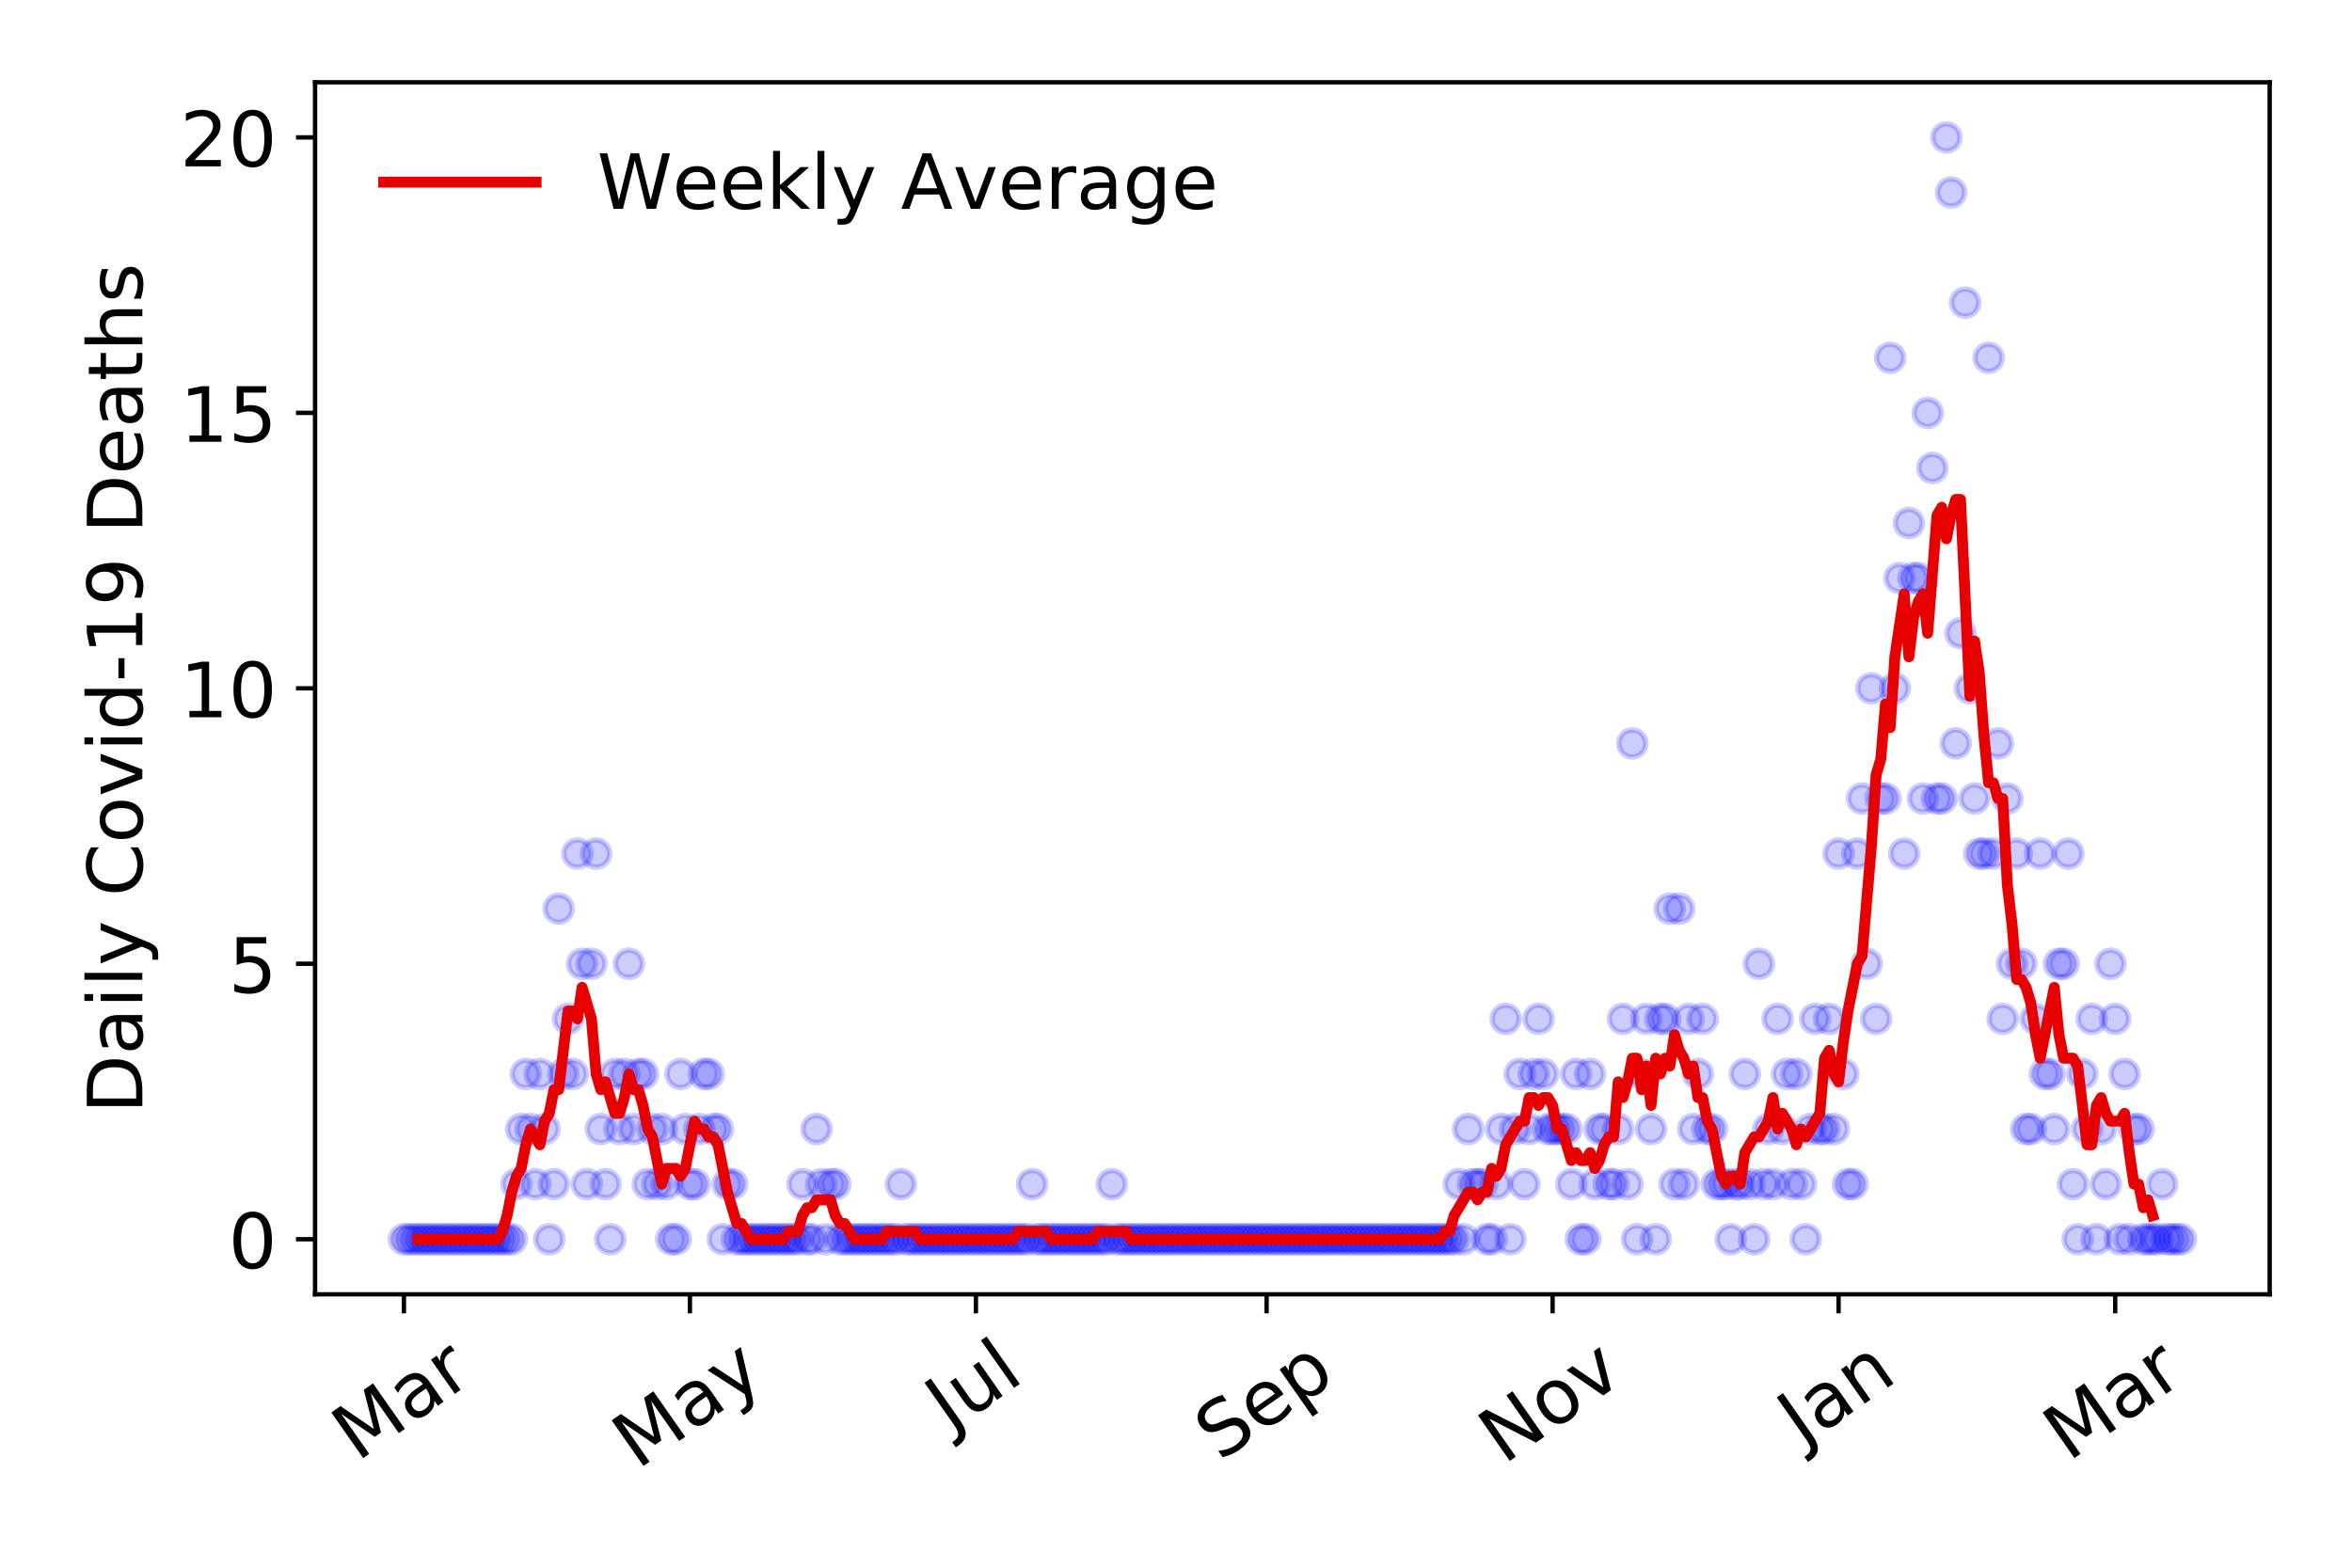 <?xml version="1.0" encoding="utf-8" standalone="no"?>
<!DOCTYPE svg PUBLIC "-//W3C//DTD SVG 1.1//EN"
  "http://www.w3.org/Graphics/SVG/1.1/DTD/svg11.dtd">
<!-- Created with matplotlib (https://matplotlib.org/) -->
<svg height="288pt" version="1.1" viewBox="0 0 432 288" width="432pt" xmlns="http://www.w3.org/2000/svg" xmlns:xlink="http://www.w3.org/1999/xlink">
 <defs>
  <style type="text/css">
*{stroke-linecap:butt;stroke-linejoin:round;}
  </style>
 </defs>
 <g id="figure_1">
  <g id="patch_1">
   <path d="M 0 288 
L 432 288 
L 432 0 
L 0 0 
z
" style="fill:#ffffff;"/>
  </g>
  <g id="axes_1">
   <g id="patch_2">
    <path d="M 57.87 237.778 
L 416.88 237.778 
L 416.88 15.12 
L 57.87 15.12 
z
" style="fill:#ffffff;"/>
   </g>
   <g id="matplotlib.axis_1">
    <g id="xtick_1">
     <g id="line2d_1">
      <defs>
       <path d="M 0 0 
L 0 3.5 
" id="m1b96a8b010" style="stroke:#000000;stroke-width:0.8;"/>
      </defs>
      <g>
       <use style="stroke:#000000;stroke-width:0.8;" x="74.189" xlink:href="#m1b96a8b010" y="237.778"/>
      </g>
     </g>
     <g id="text_1">
      <!-- Mar -->
      <defs>
       <path d="M 9.812 72.906 
L 24.516 72.906 
L 43.109 23.297 
L 61.812 72.906 
L 76.516 72.906 
L 76.516 0 
L 66.891 0 
L 66.891 64.016 
L 48.094 14.016 
L 38.188 14.016 
L 19.391 64.016 
L 19.391 0 
L 9.812 0 
z
" id="DejaVuSans-77"/>
       <path d="M 34.281 27.484 
Q 23.391 27.484 19.188 25 
Q 14.984 22.516 14.984 16.5 
Q 14.984 11.719 18.141 8.906 
Q 21.297 6.109 26.703 6.109 
Q 34.188 6.109 38.703 11.406 
Q 43.219 16.703 43.219 25.484 
L 43.219 27.484 
z
M 52.203 31.203 
L 52.203 0 
L 43.219 0 
L 43.219 8.297 
Q 40.141 3.328 35.547 0.953 
Q 30.953 -1.422 24.312 -1.422 
Q 15.922 -1.422 10.953 3.297 
Q 6 8.016 6 15.922 
Q 6 25.141 12.172 29.828 
Q 18.359 34.516 30.609 34.516 
L 43.219 34.516 
L 43.219 35.406 
Q 43.219 41.609 39.141 45 
Q 35.062 48.391 27.688 48.391 
Q 23 48.391 18.547 47.266 
Q 14.109 46.141 10.016 43.891 
L 10.016 52.203 
Q 14.938 54.109 19.578 55.047 
Q 24.219 56 28.609 56 
Q 40.484 56 46.344 49.844 
Q 52.203 43.703 52.203 31.203 
z
" id="DejaVuSans-97"/>
       <path d="M 41.109 46.297 
Q 39.594 47.172 37.812 47.578 
Q 36.031 48 33.891 48 
Q 26.266 48 22.188 43.047 
Q 18.109 38.094 18.109 28.812 
L 18.109 0 
L 9.078 0 
L 9.078 54.688 
L 18.109 54.688 
L 18.109 46.188 
Q 20.953 51.172 25.484 53.578 
Q 30.031 56 36.531 56 
Q 37.453 56 38.578 55.875 
Q 39.703 55.766 41.062 55.516 
z
" id="DejaVuSans-114"/>
      </defs>
      <g transform="translate(65.586 268.643)rotate(-35)scale(0.14 -0.14)">
       <use xlink:href="#DejaVuSans-77"/>
       <use x="86.279" xlink:href="#DejaVuSans-97"/>
       <use x="147.559" xlink:href="#DejaVuSans-114"/>
      </g>
     </g>
    </g>
    <g id="xtick_2">
     <g id="line2d_2">
      <g>
       <use style="stroke:#000000;stroke-width:0.8;" x="126.718" xlink:href="#m1b96a8b010" y="237.778"/>
      </g>
     </g>
     <g id="text_2">
      <!-- May -->
      <defs>
       <path d="M 32.172 -5.078 
Q 28.375 -14.844 24.75 -17.812 
Q 21.141 -20.797 15.094 -20.797 
L 7.906 -20.797 
L 7.906 -13.281 
L 13.188 -13.281 
Q 16.891 -13.281 18.938 -11.516 
Q 21 -9.766 23.484 -3.219 
L 25.094 0.875 
L 2.984 54.688 
L 12.5 54.688 
L 29.594 11.922 
L 46.688 54.688 
L 56.203 54.688 
z
" id="DejaVuSans-121"/>
      </defs>
      <g transform="translate(117.079 270.094)rotate(-35)scale(0.14 -0.14)">
       <use xlink:href="#DejaVuSans-77"/>
       <use x="86.279" xlink:href="#DejaVuSans-97"/>
       <use x="147.559" xlink:href="#DejaVuSans-121"/>
      </g>
     </g>
    </g>
    <g id="xtick_3">
     <g id="line2d_3">
      <g>
       <use style="stroke:#000000;stroke-width:0.8;" x="179.248" xlink:href="#m1b96a8b010" y="237.778"/>
      </g>
     </g>
     <g id="text_3">
      <!-- Jul -->
      <defs>
       <path d="M 9.812 72.906 
L 19.672 72.906 
L 19.672 5.078 
Q 19.672 -8.109 14.672 -14.062 
Q 9.672 -20.016 -1.422 -20.016 
L -5.172 -20.016 
L -5.172 -11.719 
L -2.094 -11.719 
Q 4.438 -11.719 7.125 -8.047 
Q 9.812 -4.391 9.812 5.078 
z
" id="DejaVuSans-74"/>
       <path d="M 8.5 21.578 
L 8.5 54.688 
L 17.484 54.688 
L 17.484 21.922 
Q 17.484 14.156 20.5 10.266 
Q 23.531 6.391 29.594 6.391 
Q 36.859 6.391 41.078 11.031 
Q 45.312 15.672 45.312 23.688 
L 45.312 54.688 
L 54.297 54.688 
L 54.297 0 
L 45.312 0 
L 45.312 8.406 
Q 42.047 3.422 37.719 1 
Q 33.406 -1.422 27.688 -1.422 
Q 18.266 -1.422 13.375 4.438 
Q 8.5 10.297 8.5 21.578 
z
M 31.109 56 
z
" id="DejaVuSans-117"/>
       <path d="M 9.422 75.984 
L 18.406 75.984 
L 18.406 0 
L 9.422 0 
z
" id="DejaVuSans-108"/>
      </defs>
      <g transform="translate(174.545 263.181)rotate(-35)scale(0.14 -0.14)">
       <use xlink:href="#DejaVuSans-74"/>
       <use x="29.492" xlink:href="#DejaVuSans-117"/>
       <use x="92.871" xlink:href="#DejaVuSans-108"/>
      </g>
     </g>
    </g>
    <g id="xtick_4">
     <g id="line2d_4">
      <g>
       <use style="stroke:#000000;stroke-width:0.8;" x="232.639" xlink:href="#m1b96a8b010" y="237.778"/>
      </g>
     </g>
     <g id="text_4">
      <!-- Sep -->
      <defs>
       <path d="M 53.516 70.516 
L 53.516 60.891 
Q 47.906 63.578 42.922 64.891 
Q 37.938 66.219 33.297 66.219 
Q 25.25 66.219 20.875 63.094 
Q 16.5 59.969 16.5 54.203 
Q 16.5 49.359 19.406 46.891 
Q 22.312 44.438 30.422 42.922 
L 36.375 41.703 
Q 47.406 39.594 52.656 34.297 
Q 57.906 29 57.906 20.125 
Q 57.906 9.516 50.797 4.047 
Q 43.703 -1.422 29.984 -1.422 
Q 24.812 -1.422 18.969 -0.25 
Q 13.141 0.922 6.891 3.219 
L 6.891 13.375 
Q 12.891 10.016 18.656 8.297 
Q 24.422 6.594 29.984 6.594 
Q 38.422 6.594 43.016 9.906 
Q 47.609 13.234 47.609 19.391 
Q 47.609 24.75 44.312 27.781 
Q 41.016 30.812 33.5 32.328 
L 27.484 33.5 
Q 16.453 35.688 11.516 40.375 
Q 6.594 45.062 6.594 53.422 
Q 6.594 63.094 13.406 68.656 
Q 20.219 74.219 32.172 74.219 
Q 37.312 74.219 42.625 73.281 
Q 47.953 72.359 53.516 70.516 
z
" id="DejaVuSans-83"/>
       <path d="M 56.203 29.594 
L 56.203 25.203 
L 14.891 25.203 
Q 15.484 15.922 20.484 11.062 
Q 25.484 6.203 34.422 6.203 
Q 39.594 6.203 44.453 7.469 
Q 49.312 8.734 54.109 11.281 
L 54.109 2.781 
Q 49.266 0.734 44.188 -0.344 
Q 39.109 -1.422 33.891 -1.422 
Q 20.797 -1.422 13.156 6.188 
Q 5.516 13.812 5.516 26.812 
Q 5.516 40.234 12.766 48.109 
Q 20.016 56 32.328 56 
Q 43.359 56 49.781 48.891 
Q 56.203 41.797 56.203 29.594 
z
M 47.219 32.234 
Q 47.125 39.594 43.094 43.984 
Q 39.062 48.391 32.422 48.391 
Q 24.906 48.391 20.391 44.141 
Q 15.875 39.891 15.188 32.172 
z
" id="DejaVuSans-101"/>
       <path d="M 18.109 8.203 
L 18.109 -20.797 
L 9.078 -20.797 
L 9.078 54.688 
L 18.109 54.688 
L 18.109 46.391 
Q 20.953 51.266 25.266 53.625 
Q 29.594 56 35.594 56 
Q 45.562 56 51.781 48.094 
Q 58.016 40.188 58.016 27.297 
Q 58.016 14.406 51.781 6.484 
Q 45.562 -1.422 35.594 -1.422 
Q 29.594 -1.422 25.266 0.953 
Q 20.953 3.328 18.109 8.203 
z
M 48.688 27.297 
Q 48.688 37.203 44.609 42.844 
Q 40.531 48.484 33.406 48.484 
Q 26.266 48.484 22.188 42.844 
Q 18.109 37.203 18.109 27.297 
Q 18.109 17.391 22.188 11.75 
Q 26.266 6.109 33.406 6.109 
Q 40.531 6.109 44.609 11.75 
Q 48.688 17.391 48.688 27.297 
z
" id="DejaVuSans-112"/>
      </defs>
      <g transform="translate(224.046 268.629)rotate(-35)scale(0.14 -0.14)">
       <use xlink:href="#DejaVuSans-83"/>
       <use x="63.477" xlink:href="#DejaVuSans-101"/>
       <use x="125" xlink:href="#DejaVuSans-112"/>
      </g>
     </g>
    </g>
    <g id="xtick_5">
     <g id="line2d_5">
      <g>
       <use style="stroke:#000000;stroke-width:0.8;" x="285.168" xlink:href="#m1b96a8b010" y="237.778"/>
      </g>
     </g>
     <g id="text_5">
      <!-- Nov -->
      <defs>
       <path d="M 9.812 72.906 
L 23.094 72.906 
L 55.422 11.922 
L 55.422 72.906 
L 64.984 72.906 
L 64.984 0 
L 51.703 0 
L 19.391 60.984 
L 19.391 0 
L 9.812 0 
z
" id="DejaVuSans-78"/>
       <path d="M 30.609 48.391 
Q 23.391 48.391 19.188 42.75 
Q 14.984 37.109 14.984 27.297 
Q 14.984 17.484 19.156 11.844 
Q 23.344 6.203 30.609 6.203 
Q 37.797 6.203 41.984 11.859 
Q 46.188 17.531 46.188 27.297 
Q 46.188 37.016 41.984 42.703 
Q 37.797 48.391 30.609 48.391 
z
M 30.609 56 
Q 42.328 56 49.016 48.375 
Q 55.719 40.766 55.719 27.297 
Q 55.719 13.875 49.016 6.219 
Q 42.328 -1.422 30.609 -1.422 
Q 18.844 -1.422 12.172 6.219 
Q 5.516 13.875 5.516 27.297 
Q 5.516 40.766 12.172 48.375 
Q 18.844 56 30.609 56 
z
" id="DejaVuSans-111"/>
       <path d="M 2.984 54.688 
L 12.5 54.688 
L 29.594 8.797 
L 46.688 54.688 
L 56.203 54.688 
L 35.688 0 
L 23.484 0 
z
" id="DejaVuSans-118"/>
      </defs>
      <g transform="translate(276.192 269.166)rotate(-35)scale(0.14 -0.14)">
       <use xlink:href="#DejaVuSans-78"/>
       <use x="74.805" xlink:href="#DejaVuSans-111"/>
       <use x="135.986" xlink:href="#DejaVuSans-118"/>
      </g>
     </g>
    </g>
    <g id="xtick_6">
     <g id="line2d_6">
      <g>
       <use style="stroke:#000000;stroke-width:0.8;" x="337.698" xlink:href="#m1b96a8b010" y="237.778"/>
      </g>
     </g>
     <g id="text_6">
      <!-- Jan -->
      <defs>
       <path d="M 54.891 33.016 
L 54.891 0 
L 45.906 0 
L 45.906 32.719 
Q 45.906 40.484 42.875 44.328 
Q 39.844 48.188 33.797 48.188 
Q 26.516 48.188 22.312 43.547 
Q 18.109 38.922 18.109 30.906 
L 18.109 0 
L 9.078 0 
L 9.078 54.688 
L 18.109 54.688 
L 18.109 46.188 
Q 21.344 51.125 25.703 53.562 
Q 30.078 56 35.797 56 
Q 45.219 56 50.047 50.172 
Q 54.891 44.344 54.891 33.016 
z
" id="DejaVuSans-110"/>
      </defs>
      <g transform="translate(331.074 265.871)rotate(-35)scale(0.14 -0.14)">
       <use xlink:href="#DejaVuSans-74"/>
       <use x="29.492" xlink:href="#DejaVuSans-97"/>
       <use x="90.771" xlink:href="#DejaVuSans-110"/>
      </g>
     </g>
    </g>
    <g id="xtick_7">
     <g id="line2d_7">
      <g>
       <use style="stroke:#000000;stroke-width:0.8;" x="388.505" xlink:href="#m1b96a8b010" y="237.778"/>
      </g>
     </g>
     <g id="text_7">
      <!-- Mar -->
      <g transform="translate(379.903 268.643)rotate(-35)scale(0.14 -0.14)">
       <use xlink:href="#DejaVuSans-77"/>
       <use x="86.279" xlink:href="#DejaVuSans-97"/>
       <use x="147.559" xlink:href="#DejaVuSans-114"/>
      </g>
     </g>
    </g>
   </g>
   <g id="matplotlib.axis_2">
    <g id="ytick_1">
     <g id="line2d_8">
      <defs>
       <path d="M 0 0 
L -3.5 0 
" id="mb80fa26504" style="stroke:#000000;stroke-width:0.8;"/>
      </defs>
      <g>
       <use style="stroke:#000000;stroke-width:0.8;" x="57.87" xlink:href="#mb80fa26504" y="227.657"/>
      </g>
     </g>
     <g id="text_8">
      <!-- 0 -->
      <defs>
       <path d="M 31.781 66.406 
Q 24.172 66.406 20.328 58.906 
Q 16.5 51.422 16.5 36.375 
Q 16.5 21.391 20.328 13.891 
Q 24.172 6.391 31.781 6.391 
Q 39.453 6.391 43.281 13.891 
Q 47.125 21.391 47.125 36.375 
Q 47.125 51.422 43.281 58.906 
Q 39.453 66.406 31.781 66.406 
z
M 31.781 74.219 
Q 44.047 74.219 50.516 64.516 
Q 56.984 54.828 56.984 36.375 
Q 56.984 17.969 50.516 8.266 
Q 44.047 -1.422 31.781 -1.422 
Q 19.531 -1.422 13.062 8.266 
Q 6.594 17.969 6.594 36.375 
Q 6.594 54.828 13.062 64.516 
Q 19.531 74.219 31.781 74.219 
z
" id="DejaVuSans-48"/>
      </defs>
      <g transform="translate(41.962 232.976)scale(0.14 -0.14)">
       <use xlink:href="#DejaVuSans-48"/>
      </g>
     </g>
    </g>
    <g id="ytick_2">
     <g id="line2d_9">
      <g>
       <use style="stroke:#000000;stroke-width:0.8;" x="57.87" xlink:href="#mb80fa26504" y="177.053"/>
      </g>
     </g>
     <g id="text_9">
      <!-- 5 -->
      <defs>
       <path d="M 10.797 72.906 
L 49.516 72.906 
L 49.516 64.594 
L 19.828 64.594 
L 19.828 46.734 
Q 21.969 47.469 24.109 47.828 
Q 26.266 48.188 28.422 48.188 
Q 40.625 48.188 47.75 41.5 
Q 54.891 34.812 54.891 23.391 
Q 54.891 11.625 47.562 5.094 
Q 40.234 -1.422 26.906 -1.422 
Q 22.312 -1.422 17.547 -0.641 
Q 12.797 0.141 7.719 1.703 
L 7.719 11.625 
Q 12.109 9.234 16.797 8.062 
Q 21.484 6.891 26.703 6.891 
Q 35.156 6.891 40.078 11.328 
Q 45.016 15.766 45.016 23.391 
Q 45.016 31 40.078 35.438 
Q 35.156 39.891 26.703 39.891 
Q 22.75 39.891 18.812 39.016 
Q 14.891 38.141 10.797 36.281 
z
" id="DejaVuSans-53"/>
      </defs>
      <g transform="translate(41.962 182.372)scale(0.14 -0.14)">
       <use xlink:href="#DejaVuSans-53"/>
      </g>
     </g>
    </g>
    <g id="ytick_3">
     <g id="line2d_10">
      <g>
       <use style="stroke:#000000;stroke-width:0.8;" x="57.87" xlink:href="#mb80fa26504" y="126.449"/>
      </g>
     </g>
     <g id="text_10">
      <!-- 10 -->
      <defs>
       <path d="M 12.406 8.297 
L 28.516 8.297 
L 28.516 63.922 
L 10.984 60.406 
L 10.984 69.391 
L 28.422 72.906 
L 38.281 72.906 
L 38.281 8.297 
L 54.391 8.297 
L 54.391 0 
L 12.406 0 
z
" id="DejaVuSans-49"/>
      </defs>
      <g transform="translate(33.055 131.768)scale(0.14 -0.14)">
       <use xlink:href="#DejaVuSans-49"/>
       <use x="63.623" xlink:href="#DejaVuSans-48"/>
      </g>
     </g>
    </g>
    <g id="ytick_4">
     <g id="line2d_11">
      <g>
       <use style="stroke:#000000;stroke-width:0.8;" x="57.87" xlink:href="#mb80fa26504" y="75.845"/>
      </g>
     </g>
     <g id="text_11">
      <!-- 15 -->
      <g transform="translate(33.055 81.164)scale(0.14 -0.14)">
       <use xlink:href="#DejaVuSans-49"/>
       <use x="63.623" xlink:href="#DejaVuSans-53"/>
      </g>
     </g>
    </g>
    <g id="ytick_5">
     <g id="line2d_12">
      <g>
       <use style="stroke:#000000;stroke-width:0.8;" x="57.87" xlink:href="#mb80fa26504" y="25.241"/>
      </g>
     </g>
     <g id="text_12">
      <!-- 20 -->
      <defs>
       <path d="M 19.188 8.297 
L 53.609 8.297 
L 53.609 0 
L 7.328 0 
L 7.328 8.297 
Q 12.938 14.109 22.625 23.891 
Q 32.328 33.688 34.812 36.531 
Q 39.547 41.844 41.422 45.531 
Q 43.312 49.219 43.312 52.781 
Q 43.312 58.594 39.234 62.25 
Q 35.156 65.922 28.609 65.922 
Q 23.969 65.922 18.812 64.312 
Q 13.672 62.703 7.812 59.422 
L 7.812 69.391 
Q 13.766 71.781 18.938 73 
Q 24.125 74.219 28.422 74.219 
Q 39.75 74.219 46.484 68.547 
Q 53.219 62.891 53.219 53.422 
Q 53.219 48.922 51.531 44.891 
Q 49.859 40.875 45.406 35.406 
Q 44.188 33.984 37.641 27.219 
Q 31.109 20.453 19.188 8.297 
z
" id="DejaVuSans-50"/>
      </defs>
      <g transform="translate(33.055 30.56)scale(0.14 -0.14)">
       <use xlink:href="#DejaVuSans-50"/>
       <use x="63.623" xlink:href="#DejaVuSans-48"/>
      </g>
     </g>
    </g>
    <g id="text_13">
     <!-- Daily Covid-19 Deaths -->
     <defs>
      <path d="M 19.672 64.797 
L 19.672 8.109 
L 31.594 8.109 
Q 46.688 8.109 53.688 14.938 
Q 60.688 21.781 60.688 36.531 
Q 60.688 51.172 53.688 57.984 
Q 46.688 64.797 31.594 64.797 
z
M 9.812 72.906 
L 30.078 72.906 
Q 51.266 72.906 61.172 64.094 
Q 71.094 55.281 71.094 36.531 
Q 71.094 17.672 61.125 8.828 
Q 51.172 0 30.078 0 
L 9.812 0 
z
" id="DejaVuSans-68"/>
      <path d="M 9.422 54.688 
L 18.406 54.688 
L 18.406 0 
L 9.422 0 
z
M 9.422 75.984 
L 18.406 75.984 
L 18.406 64.594 
L 9.422 64.594 
z
" id="DejaVuSans-105"/>
      <path id="DejaVuSans-32"/>
      <path d="M 64.406 67.281 
L 64.406 56.891 
Q 59.422 61.531 53.781 63.812 
Q 48.141 66.109 41.797 66.109 
Q 29.297 66.109 22.656 58.469 
Q 16.016 50.828 16.016 36.375 
Q 16.016 21.969 22.656 14.328 
Q 29.297 6.688 41.797 6.688 
Q 48.141 6.688 53.781 8.984 
Q 59.422 11.281 64.406 15.922 
L 64.406 5.609 
Q 59.234 2.094 53.438 0.328 
Q 47.656 -1.422 41.219 -1.422 
Q 24.656 -1.422 15.125 8.703 
Q 5.609 18.844 5.609 36.375 
Q 5.609 53.953 15.125 64.078 
Q 24.656 74.219 41.219 74.219 
Q 47.75 74.219 53.531 72.484 
Q 59.328 70.75 64.406 67.281 
z
" id="DejaVuSans-67"/>
      <path d="M 45.406 46.391 
L 45.406 75.984 
L 54.391 75.984 
L 54.391 0 
L 45.406 0 
L 45.406 8.203 
Q 42.578 3.328 38.25 0.953 
Q 33.938 -1.422 27.875 -1.422 
Q 17.969 -1.422 11.734 6.484 
Q 5.516 14.406 5.516 27.297 
Q 5.516 40.188 11.734 48.094 
Q 17.969 56 27.875 56 
Q 33.938 56 38.25 53.625 
Q 42.578 51.266 45.406 46.391 
z
M 14.797 27.297 
Q 14.797 17.391 18.875 11.75 
Q 22.953 6.109 30.078 6.109 
Q 37.203 6.109 41.297 11.75 
Q 45.406 17.391 45.406 27.297 
Q 45.406 37.203 41.297 42.844 
Q 37.203 48.484 30.078 48.484 
Q 22.953 48.484 18.875 42.844 
Q 14.797 37.203 14.797 27.297 
z
" id="DejaVuSans-100"/>
      <path d="M 4.891 31.391 
L 31.203 31.391 
L 31.203 23.391 
L 4.891 23.391 
z
" id="DejaVuSans-45"/>
      <path d="M 10.984 1.516 
L 10.984 10.5 
Q 14.703 8.734 18.5 7.812 
Q 22.312 6.891 25.984 6.891 
Q 35.75 6.891 40.891 13.453 
Q 46.047 20.016 46.781 33.406 
Q 43.953 29.203 39.594 26.953 
Q 35.25 24.703 29.984 24.703 
Q 19.047 24.703 12.672 31.312 
Q 6.297 37.938 6.297 49.422 
Q 6.297 60.641 12.938 67.422 
Q 19.578 74.219 30.609 74.219 
Q 43.266 74.219 49.922 64.516 
Q 56.594 54.828 56.594 36.375 
Q 56.594 19.141 48.406 8.859 
Q 40.234 -1.422 26.422 -1.422 
Q 22.703 -1.422 18.891 -0.688 
Q 15.094 0.047 10.984 1.516 
z
M 30.609 32.422 
Q 37.25 32.422 41.125 36.953 
Q 45.016 41.5 45.016 49.422 
Q 45.016 57.281 41.125 61.844 
Q 37.25 66.406 30.609 66.406 
Q 23.969 66.406 20.094 61.844 
Q 16.219 57.281 16.219 49.422 
Q 16.219 41.5 20.094 36.953 
Q 23.969 32.422 30.609 32.422 
z
" id="DejaVuSans-57"/>
      <path d="M 18.312 70.219 
L 18.312 54.688 
L 36.812 54.688 
L 36.812 47.703 
L 18.312 47.703 
L 18.312 18.016 
Q 18.312 11.328 20.141 9.422 
Q 21.969 7.516 27.594 7.516 
L 36.812 7.516 
L 36.812 0 
L 27.594 0 
Q 17.188 0 13.234 3.875 
Q 9.281 7.766 9.281 18.016 
L 9.281 47.703 
L 2.688 47.703 
L 2.688 54.688 
L 9.281 54.688 
L 9.281 70.219 
z
" id="DejaVuSans-116"/>
      <path d="M 54.891 33.016 
L 54.891 0 
L 45.906 0 
L 45.906 32.719 
Q 45.906 40.484 42.875 44.328 
Q 39.844 48.188 33.797 48.188 
Q 26.516 48.188 22.312 43.547 
Q 18.109 38.922 18.109 30.906 
L 18.109 0 
L 9.078 0 
L 9.078 75.984 
L 18.109 75.984 
L 18.109 46.188 
Q 21.344 51.125 25.703 53.562 
Q 30.078 56 35.797 56 
Q 45.219 56 50.047 50.172 
Q 54.891 44.344 54.891 33.016 
z
" id="DejaVuSans-104"/>
      <path d="M 44.281 53.078 
L 44.281 44.578 
Q 40.484 46.531 36.375 47.5 
Q 32.281 48.484 27.875 48.484 
Q 21.188 48.484 17.844 46.438 
Q 14.5 44.391 14.5 40.281 
Q 14.5 37.156 16.891 35.375 
Q 19.281 33.594 26.516 31.984 
L 29.594 31.297 
Q 39.156 29.25 43.188 25.516 
Q 47.219 21.781 47.219 15.094 
Q 47.219 7.469 41.188 3.016 
Q 35.156 -1.422 24.609 -1.422 
Q 20.219 -1.422 15.453 -0.562 
Q 10.688 0.297 5.422 2 
L 5.422 11.281 
Q 10.406 8.688 15.234 7.391 
Q 20.062 6.109 24.812 6.109 
Q 31.156 6.109 34.562 8.281 
Q 37.984 10.453 37.984 14.406 
Q 37.984 18.062 35.516 20.016 
Q 33.062 21.969 24.703 23.781 
L 21.578 24.516 
Q 13.234 26.266 9.516 29.906 
Q 5.812 33.547 5.812 39.891 
Q 5.812 47.609 11.281 51.797 
Q 16.75 56 26.812 56 
Q 31.781 56 36.172 55.266 
Q 40.578 54.547 44.281 53.078 
z
" id="DejaVuSans-115"/>
     </defs>
     <g transform="translate(26.143 204.56)rotate(-90)scale(0.14 -0.14)">
      <use xlink:href="#DejaVuSans-68"/>
      <use x="77.002" xlink:href="#DejaVuSans-97"/>
      <use x="138.281" xlink:href="#DejaVuSans-105"/>
      <use x="166.064" xlink:href="#DejaVuSans-108"/>
      <use x="193.848" xlink:href="#DejaVuSans-121"/>
      <use x="253.027" xlink:href="#DejaVuSans-32"/>
      <use x="284.814" xlink:href="#DejaVuSans-67"/>
      <use x="354.639" xlink:href="#DejaVuSans-111"/>
      <use x="415.82" xlink:href="#DejaVuSans-118"/>
      <use x="475" xlink:href="#DejaVuSans-105"/>
      <use x="502.783" xlink:href="#DejaVuSans-100"/>
      <use x="566.26" xlink:href="#DejaVuSans-45"/>
      <use x="602.344" xlink:href="#DejaVuSans-49"/>
      <use x="665.967" xlink:href="#DejaVuSans-57"/>
      <use x="729.59" xlink:href="#DejaVuSans-32"/>
      <use x="761.377" xlink:href="#DejaVuSans-68"/>
      <use x="838.379" xlink:href="#DejaVuSans-101"/>
      <use x="899.902" xlink:href="#DejaVuSans-97"/>
      <use x="961.182" xlink:href="#DejaVuSans-116"/>
      <use x="1000.391" xlink:href="#DejaVuSans-104"/>
      <use x="1063.77" xlink:href="#DejaVuSans-115"/>
     </g>
    </g>
   </g>
   <g id="line2d_13">
    <defs>
     <path d="M 0 2.5 
C 0.663 2.5 1.299 2.237 1.768 1.768 
C 2.237 1.299 2.5 0.663 2.5 0 
C 2.5 -0.663 2.237 -1.299 1.768 -1.768 
C 1.299 -2.237 0.663 -2.5 0 -2.5 
C -0.663 -2.5 -1.299 -2.237 -1.768 -1.768 
C -2.237 -1.299 -2.5 -0.663 -2.5 0 
C -2.5 0.663 -2.237 1.299 -1.768 1.768 
C -1.299 2.237 -0.663 2.5 0 2.5 
z
" id="m681286c900" style="stroke:#0000ff;stroke-opacity:0.2;"/>
    </defs>
    <g clip-path="url(#p4778406a42)">
     <use style="fill:#0000ff;fill-opacity:0.2;stroke:#0000ff;stroke-opacity:0.2;" x="74.189" xlink:href="#m681286c900" y="227.657"/>
     <use style="fill:#0000ff;fill-opacity:0.2;stroke:#0000ff;stroke-opacity:0.2;" x="75.05" xlink:href="#m681286c900" y="227.657"/>
     <use style="fill:#0000ff;fill-opacity:0.2;stroke:#0000ff;stroke-opacity:0.2;" x="75.911" xlink:href="#m681286c900" y="227.657"/>
     <use style="fill:#0000ff;fill-opacity:0.2;stroke:#0000ff;stroke-opacity:0.2;" x="76.772" xlink:href="#m681286c900" y="227.657"/>
     <use style="fill:#0000ff;fill-opacity:0.2;stroke:#0000ff;stroke-opacity:0.2;" x="77.633" xlink:href="#m681286c900" y="227.657"/>
     <use style="fill:#0000ff;fill-opacity:0.2;stroke:#0000ff;stroke-opacity:0.2;" x="78.494" xlink:href="#m681286c900" y="227.657"/>
     <use style="fill:#0000ff;fill-opacity:0.2;stroke:#0000ff;stroke-opacity:0.2;" x="79.355" xlink:href="#m681286c900" y="227.657"/>
     <use style="fill:#0000ff;fill-opacity:0.2;stroke:#0000ff;stroke-opacity:0.2;" x="80.217" xlink:href="#m681286c900" y="227.657"/>
     <use style="fill:#0000ff;fill-opacity:0.2;stroke:#0000ff;stroke-opacity:0.2;" x="81.078" xlink:href="#m681286c900" y="227.657"/>
     <use style="fill:#0000ff;fill-opacity:0.2;stroke:#0000ff;stroke-opacity:0.2;" x="81.939" xlink:href="#m681286c900" y="227.657"/>
     <use style="fill:#0000ff;fill-opacity:0.2;stroke:#0000ff;stroke-opacity:0.2;" x="82.8" xlink:href="#m681286c900" y="227.657"/>
     <use style="fill:#0000ff;fill-opacity:0.2;stroke:#0000ff;stroke-opacity:0.2;" x="83.661" xlink:href="#m681286c900" y="227.657"/>
     <use style="fill:#0000ff;fill-opacity:0.2;stroke:#0000ff;stroke-opacity:0.2;" x="84.522" xlink:href="#m681286c900" y="227.657"/>
     <use style="fill:#0000ff;fill-opacity:0.2;stroke:#0000ff;stroke-opacity:0.2;" x="85.383" xlink:href="#m681286c900" y="227.657"/>
     <use style="fill:#0000ff;fill-opacity:0.2;stroke:#0000ff;stroke-opacity:0.2;" x="86.245" xlink:href="#m681286c900" y="227.657"/>
     <use style="fill:#0000ff;fill-opacity:0.2;stroke:#0000ff;stroke-opacity:0.2;" x="87.106" xlink:href="#m681286c900" y="227.657"/>
     <use style="fill:#0000ff;fill-opacity:0.2;stroke:#0000ff;stroke-opacity:0.2;" x="87.967" xlink:href="#m681286c900" y="227.657"/>
     <use style="fill:#0000ff;fill-opacity:0.2;stroke:#0000ff;stroke-opacity:0.2;" x="88.828" xlink:href="#m681286c900" y="227.657"/>
     <use style="fill:#0000ff;fill-opacity:0.2;stroke:#0000ff;stroke-opacity:0.2;" x="89.689" xlink:href="#m681286c900" y="227.657"/>
     <use style="fill:#0000ff;fill-opacity:0.2;stroke:#0000ff;stroke-opacity:0.2;" x="90.55" xlink:href="#m681286c900" y="227.657"/>
     <use style="fill:#0000ff;fill-opacity:0.2;stroke:#0000ff;stroke-opacity:0.2;" x="91.411" xlink:href="#m681286c900" y="227.657"/>
     <use style="fill:#0000ff;fill-opacity:0.2;stroke:#0000ff;stroke-opacity:0.2;" x="92.273" xlink:href="#m681286c900" y="227.657"/>
     <use style="fill:#0000ff;fill-opacity:0.2;stroke:#0000ff;stroke-opacity:0.2;" x="93.134" xlink:href="#m681286c900" y="227.657"/>
     <use style="fill:#0000ff;fill-opacity:0.2;stroke:#0000ff;stroke-opacity:0.2;" x="93.995" xlink:href="#m681286c900" y="227.657"/>
     <use style="fill:#0000ff;fill-opacity:0.2;stroke:#0000ff;stroke-opacity:0.2;" x="94.856" xlink:href="#m681286c900" y="217.537"/>
     <use style="fill:#0000ff;fill-opacity:0.2;stroke:#0000ff;stroke-opacity:0.2;" x="95.717" xlink:href="#m681286c900" y="207.416"/>
     <use style="fill:#0000ff;fill-opacity:0.2;stroke:#0000ff;stroke-opacity:0.2;" x="96.578" xlink:href="#m681286c900" y="197.295"/>
     <use style="fill:#0000ff;fill-opacity:0.2;stroke:#0000ff;stroke-opacity:0.2;" x="97.439" xlink:href="#m681286c900" y="207.416"/>
     <use style="fill:#0000ff;fill-opacity:0.2;stroke:#0000ff;stroke-opacity:0.2;" x="98.301" xlink:href="#m681286c900" y="217.537"/>
     <use style="fill:#0000ff;fill-opacity:0.2;stroke:#0000ff;stroke-opacity:0.2;" x="99.162" xlink:href="#m681286c900" y="197.295"/>
     <use style="fill:#0000ff;fill-opacity:0.2;stroke:#0000ff;stroke-opacity:0.2;" x="100.023" xlink:href="#m681286c900" y="207.416"/>
     <use style="fill:#0000ff;fill-opacity:0.2;stroke:#0000ff;stroke-opacity:0.2;" x="100.884" xlink:href="#m681286c900" y="227.657"/>
     <use style="fill:#0000ff;fill-opacity:0.2;stroke:#0000ff;stroke-opacity:0.2;" x="101.745" xlink:href="#m681286c900" y="217.537"/>
     <use style="fill:#0000ff;fill-opacity:0.2;stroke:#0000ff;stroke-opacity:0.2;" x="102.606" xlink:href="#m681286c900" y="166.932"/>
     <use style="fill:#0000ff;fill-opacity:0.2;stroke:#0000ff;stroke-opacity:0.2;" x="103.467" xlink:href="#m681286c900" y="197.295"/>
     <use style="fill:#0000ff;fill-opacity:0.2;stroke:#0000ff;stroke-opacity:0.2;" x="104.329" xlink:href="#m681286c900" y="187.174"/>
     <use style="fill:#0000ff;fill-opacity:0.2;stroke:#0000ff;stroke-opacity:0.2;" x="105.19" xlink:href="#m681286c900" y="197.295"/>
     <use style="fill:#0000ff;fill-opacity:0.2;stroke:#0000ff;stroke-opacity:0.2;" x="106.051" xlink:href="#m681286c900" y="156.812"/>
     <use style="fill:#0000ff;fill-opacity:0.2;stroke:#0000ff;stroke-opacity:0.2;" x="106.912" xlink:href="#m681286c900" y="177.053"/>
     <use style="fill:#0000ff;fill-opacity:0.2;stroke:#0000ff;stroke-opacity:0.2;" x="107.773" xlink:href="#m681286c900" y="217.537"/>
     <use style="fill:#0000ff;fill-opacity:0.2;stroke:#0000ff;stroke-opacity:0.2;" x="108.634" xlink:href="#m681286c900" y="177.053"/>
     <use style="fill:#0000ff;fill-opacity:0.2;stroke:#0000ff;stroke-opacity:0.2;" x="109.495" xlink:href="#m681286c900" y="156.812"/>
     <use style="fill:#0000ff;fill-opacity:0.2;stroke:#0000ff;stroke-opacity:0.2;" x="110.357" xlink:href="#m681286c900" y="207.416"/>
     <use style="fill:#0000ff;fill-opacity:0.2;stroke:#0000ff;stroke-opacity:0.2;" x="111.218" xlink:href="#m681286c900" y="217.537"/>
     <use style="fill:#0000ff;fill-opacity:0.2;stroke:#0000ff;stroke-opacity:0.2;" x="112.079" xlink:href="#m681286c900" y="227.657"/>
     <use style="fill:#0000ff;fill-opacity:0.2;stroke:#0000ff;stroke-opacity:0.2;" x="112.94" xlink:href="#m681286c900" y="197.295"/>
     <use style="fill:#0000ff;fill-opacity:0.2;stroke:#0000ff;stroke-opacity:0.2;" x="113.801" xlink:href="#m681286c900" y="207.416"/>
     <use style="fill:#0000ff;fill-opacity:0.2;stroke:#0000ff;stroke-opacity:0.2;" x="114.662" xlink:href="#m681286c900" y="197.295"/>
     <use style="fill:#0000ff;fill-opacity:0.2;stroke:#0000ff;stroke-opacity:0.2;" x="115.523" xlink:href="#m681286c900" y="177.053"/>
     <use style="fill:#0000ff;fill-opacity:0.2;stroke:#0000ff;stroke-opacity:0.2;" x="116.385" xlink:href="#m681286c900" y="207.416"/>
     <use style="fill:#0000ff;fill-opacity:0.2;stroke:#0000ff;stroke-opacity:0.2;" x="117.246" xlink:href="#m681286c900" y="197.295"/>
     <use style="fill:#0000ff;fill-opacity:0.2;stroke:#0000ff;stroke-opacity:0.2;" x="118.107" xlink:href="#m681286c900" y="197.295"/>
     <use style="fill:#0000ff;fill-opacity:0.2;stroke:#0000ff;stroke-opacity:0.2;" x="118.968" xlink:href="#m681286c900" y="217.537"/>
     <use style="fill:#0000ff;fill-opacity:0.2;stroke:#0000ff;stroke-opacity:0.2;" x="119.829" xlink:href="#m681286c900" y="207.416"/>
     <use style="fill:#0000ff;fill-opacity:0.2;stroke:#0000ff;stroke-opacity:0.2;" x="120.69" xlink:href="#m681286c900" y="217.537"/>
     <use style="fill:#0000ff;fill-opacity:0.2;stroke:#0000ff;stroke-opacity:0.2;" x="121.551" xlink:href="#m681286c900" y="207.416"/>
     <use style="fill:#0000ff;fill-opacity:0.2;stroke:#0000ff;stroke-opacity:0.2;" x="122.413" xlink:href="#m681286c900" y="217.537"/>
     <use style="fill:#0000ff;fill-opacity:0.2;stroke:#0000ff;stroke-opacity:0.2;" x="123.274" xlink:href="#m681286c900" y="227.657"/>
     <use style="fill:#0000ff;fill-opacity:0.2;stroke:#0000ff;stroke-opacity:0.2;" x="124.135" xlink:href="#m681286c900" y="227.657"/>
     <use style="fill:#0000ff;fill-opacity:0.2;stroke:#0000ff;stroke-opacity:0.2;" x="124.996" xlink:href="#m681286c900" y="197.295"/>
     <use style="fill:#0000ff;fill-opacity:0.2;stroke:#0000ff;stroke-opacity:0.2;" x="125.857" xlink:href="#m681286c900" y="207.416"/>
     <use style="fill:#0000ff;fill-opacity:0.2;stroke:#0000ff;stroke-opacity:0.2;" x="126.718" xlink:href="#m681286c900" y="217.537"/>
     <use style="fill:#0000ff;fill-opacity:0.2;stroke:#0000ff;stroke-opacity:0.2;" x="127.579" xlink:href="#m681286c900" y="217.537"/>
     <use style="fill:#0000ff;fill-opacity:0.2;stroke:#0000ff;stroke-opacity:0.2;" x="128.441" xlink:href="#m681286c900" y="207.416"/>
     <use style="fill:#0000ff;fill-opacity:0.2;stroke:#0000ff;stroke-opacity:0.2;" x="129.302" xlink:href="#m681286c900" y="197.295"/>
     <use style="fill:#0000ff;fill-opacity:0.2;stroke:#0000ff;stroke-opacity:0.2;" x="130.163" xlink:href="#m681286c900" y="197.295"/>
     <use style="fill:#0000ff;fill-opacity:0.2;stroke:#0000ff;stroke-opacity:0.2;" x="131.024" xlink:href="#m681286c900" y="207.416"/>
     <use style="fill:#0000ff;fill-opacity:0.2;stroke:#0000ff;stroke-opacity:0.2;" x="131.885" xlink:href="#m681286c900" y="207.416"/>
     <use style="fill:#0000ff;fill-opacity:0.2;stroke:#0000ff;stroke-opacity:0.2;" x="132.746" xlink:href="#m681286c900" y="227.657"/>
     <use style="fill:#0000ff;fill-opacity:0.2;stroke:#0000ff;stroke-opacity:0.2;" x="133.607" xlink:href="#m681286c900" y="217.537"/>
     <use style="fill:#0000ff;fill-opacity:0.2;stroke:#0000ff;stroke-opacity:0.2;" x="134.469" xlink:href="#m681286c900" y="217.537"/>
     <use style="fill:#0000ff;fill-opacity:0.2;stroke:#0000ff;stroke-opacity:0.2;" x="135.33" xlink:href="#m681286c900" y="227.657"/>
     <use style="fill:#0000ff;fill-opacity:0.2;stroke:#0000ff;stroke-opacity:0.2;" x="136.191" xlink:href="#m681286c900" y="227.657"/>
     <use style="fill:#0000ff;fill-opacity:0.2;stroke:#0000ff;stroke-opacity:0.2;" x="137.052" xlink:href="#m681286c900" y="227.657"/>
     <use style="fill:#0000ff;fill-opacity:0.2;stroke:#0000ff;stroke-opacity:0.2;" x="137.913" xlink:href="#m681286c900" y="227.657"/>
     <use style="fill:#0000ff;fill-opacity:0.2;stroke:#0000ff;stroke-opacity:0.2;" x="138.774" xlink:href="#m681286c900" y="227.657"/>
     <use style="fill:#0000ff;fill-opacity:0.2;stroke:#0000ff;stroke-opacity:0.2;" x="139.635" xlink:href="#m681286c900" y="227.657"/>
     <use style="fill:#0000ff;fill-opacity:0.2;stroke:#0000ff;stroke-opacity:0.2;" x="140.497" xlink:href="#m681286c900" y="227.657"/>
     <use style="fill:#0000ff;fill-opacity:0.2;stroke:#0000ff;stroke-opacity:0.2;" x="141.358" xlink:href="#m681286c900" y="227.657"/>
     <use style="fill:#0000ff;fill-opacity:0.2;stroke:#0000ff;stroke-opacity:0.2;" x="142.219" xlink:href="#m681286c900" y="227.657"/>
     <use style="fill:#0000ff;fill-opacity:0.2;stroke:#0000ff;stroke-opacity:0.2;" x="143.08" xlink:href="#m681286c900" y="227.657"/>
     <use style="fill:#0000ff;fill-opacity:0.2;stroke:#0000ff;stroke-opacity:0.2;" x="143.941" xlink:href="#m681286c900" y="227.657"/>
     <use style="fill:#0000ff;fill-opacity:0.2;stroke:#0000ff;stroke-opacity:0.2;" x="144.802" xlink:href="#m681286c900" y="227.657"/>
     <use style="fill:#0000ff;fill-opacity:0.2;stroke:#0000ff;stroke-opacity:0.2;" x="145.663" xlink:href="#m681286c900" y="227.657"/>
     <use style="fill:#0000ff;fill-opacity:0.2;stroke:#0000ff;stroke-opacity:0.2;" x="146.525" xlink:href="#m681286c900" y="227.657"/>
     <use style="fill:#0000ff;fill-opacity:0.2;stroke:#0000ff;stroke-opacity:0.2;" x="147.386" xlink:href="#m681286c900" y="217.537"/>
     <use style="fill:#0000ff;fill-opacity:0.2;stroke:#0000ff;stroke-opacity:0.2;" x="148.247" xlink:href="#m681286c900" y="227.657"/>
     <use style="fill:#0000ff;fill-opacity:0.2;stroke:#0000ff;stroke-opacity:0.2;" x="149.108" xlink:href="#m681286c900" y="227.657"/>
     <use style="fill:#0000ff;fill-opacity:0.2;stroke:#0000ff;stroke-opacity:0.2;" x="149.969" xlink:href="#m681286c900" y="207.416"/>
     <use style="fill:#0000ff;fill-opacity:0.2;stroke:#0000ff;stroke-opacity:0.2;" x="150.83" xlink:href="#m681286c900" y="217.537"/>
     <use style="fill:#0000ff;fill-opacity:0.2;stroke:#0000ff;stroke-opacity:0.2;" x="151.691" xlink:href="#m681286c900" y="227.657"/>
     <use style="fill:#0000ff;fill-opacity:0.2;stroke:#0000ff;stroke-opacity:0.2;" x="152.553" xlink:href="#m681286c900" y="217.537"/>
     <use style="fill:#0000ff;fill-opacity:0.2;stroke:#0000ff;stroke-opacity:0.2;" x="153.414" xlink:href="#m681286c900" y="217.537"/>
     <use style="fill:#0000ff;fill-opacity:0.2;stroke:#0000ff;stroke-opacity:0.2;" x="154.275" xlink:href="#m681286c900" y="227.657"/>
     <use style="fill:#0000ff;fill-opacity:0.2;stroke:#0000ff;stroke-opacity:0.2;" x="155.136" xlink:href="#m681286c900" y="227.657"/>
     <use style="fill:#0000ff;fill-opacity:0.2;stroke:#0000ff;stroke-opacity:0.2;" x="155.997" xlink:href="#m681286c900" y="227.657"/>
     <use style="fill:#0000ff;fill-opacity:0.2;stroke:#0000ff;stroke-opacity:0.2;" x="156.858" xlink:href="#m681286c900" y="227.657"/>
     <use style="fill:#0000ff;fill-opacity:0.2;stroke:#0000ff;stroke-opacity:0.2;" x="157.719" xlink:href="#m681286c900" y="227.657"/>
     <use style="fill:#0000ff;fill-opacity:0.2;stroke:#0000ff;stroke-opacity:0.2;" x="158.581" xlink:href="#m681286c900" y="227.657"/>
     <use style="fill:#0000ff;fill-opacity:0.2;stroke:#0000ff;stroke-opacity:0.2;" x="159.442" xlink:href="#m681286c900" y="227.657"/>
     <use style="fill:#0000ff;fill-opacity:0.2;stroke:#0000ff;stroke-opacity:0.2;" x="160.303" xlink:href="#m681286c900" y="227.657"/>
     <use style="fill:#0000ff;fill-opacity:0.2;stroke:#0000ff;stroke-opacity:0.2;" x="161.164" xlink:href="#m681286c900" y="227.657"/>
     <use style="fill:#0000ff;fill-opacity:0.2;stroke:#0000ff;stroke-opacity:0.2;" x="162.025" xlink:href="#m681286c900" y="227.657"/>
     <use style="fill:#0000ff;fill-opacity:0.2;stroke:#0000ff;stroke-opacity:0.2;" x="162.886" xlink:href="#m681286c900" y="227.657"/>
     <use style="fill:#0000ff;fill-opacity:0.2;stroke:#0000ff;stroke-opacity:0.2;" x="163.747" xlink:href="#m681286c900" y="227.657"/>
     <use style="fill:#0000ff;fill-opacity:0.2;stroke:#0000ff;stroke-opacity:0.2;" x="164.609" xlink:href="#m681286c900" y="227.657"/>
     <use style="fill:#0000ff;fill-opacity:0.2;stroke:#0000ff;stroke-opacity:0.2;" x="165.47" xlink:href="#m681286c900" y="217.537"/>
     <use style="fill:#0000ff;fill-opacity:0.2;stroke:#0000ff;stroke-opacity:0.2;" x="166.331" xlink:href="#m681286c900" y="227.657"/>
     <use style="fill:#0000ff;fill-opacity:0.2;stroke:#0000ff;stroke-opacity:0.2;" x="167.192" xlink:href="#m681286c900" y="227.657"/>
     <use style="fill:#0000ff;fill-opacity:0.2;stroke:#0000ff;stroke-opacity:0.2;" x="168.053" xlink:href="#m681286c900" y="227.657"/>
     <use style="fill:#0000ff;fill-opacity:0.2;stroke:#0000ff;stroke-opacity:0.2;" x="168.914" xlink:href="#m681286c900" y="227.657"/>
     <use style="fill:#0000ff;fill-opacity:0.2;stroke:#0000ff;stroke-opacity:0.2;" x="169.775" xlink:href="#m681286c900" y="227.657"/>
     <use style="fill:#0000ff;fill-opacity:0.2;stroke:#0000ff;stroke-opacity:0.2;" x="170.637" xlink:href="#m681286c900" y="227.657"/>
     <use style="fill:#0000ff;fill-opacity:0.2;stroke:#0000ff;stroke-opacity:0.2;" x="171.498" xlink:href="#m681286c900" y="227.657"/>
     <use style="fill:#0000ff;fill-opacity:0.2;stroke:#0000ff;stroke-opacity:0.2;" x="172.359" xlink:href="#m681286c900" y="227.657"/>
     <use style="fill:#0000ff;fill-opacity:0.2;stroke:#0000ff;stroke-opacity:0.2;" x="173.22" xlink:href="#m681286c900" y="227.657"/>
     <use style="fill:#0000ff;fill-opacity:0.2;stroke:#0000ff;stroke-opacity:0.2;" x="174.081" xlink:href="#m681286c900" y="227.657"/>
     <use style="fill:#0000ff;fill-opacity:0.2;stroke:#0000ff;stroke-opacity:0.2;" x="174.942" xlink:href="#m681286c900" y="227.657"/>
     <use style="fill:#0000ff;fill-opacity:0.2;stroke:#0000ff;stroke-opacity:0.2;" x="175.803" xlink:href="#m681286c900" y="227.657"/>
     <use style="fill:#0000ff;fill-opacity:0.2;stroke:#0000ff;stroke-opacity:0.2;" x="176.665" xlink:href="#m681286c900" y="227.657"/>
     <use style="fill:#0000ff;fill-opacity:0.2;stroke:#0000ff;stroke-opacity:0.2;" x="177.526" xlink:href="#m681286c900" y="227.657"/>
     <use style="fill:#0000ff;fill-opacity:0.2;stroke:#0000ff;stroke-opacity:0.2;" x="178.387" xlink:href="#m681286c900" y="227.657"/>
     <use style="fill:#0000ff;fill-opacity:0.2;stroke:#0000ff;stroke-opacity:0.2;" x="179.248" xlink:href="#m681286c900" y="227.657"/>
     <use style="fill:#0000ff;fill-opacity:0.2;stroke:#0000ff;stroke-opacity:0.2;" x="180.109" xlink:href="#m681286c900" y="227.657"/>
     <use style="fill:#0000ff;fill-opacity:0.2;stroke:#0000ff;stroke-opacity:0.2;" x="180.97" xlink:href="#m681286c900" y="227.657"/>
     <use style="fill:#0000ff;fill-opacity:0.2;stroke:#0000ff;stroke-opacity:0.2;" x="181.831" xlink:href="#m681286c900" y="227.657"/>
     <use style="fill:#0000ff;fill-opacity:0.2;stroke:#0000ff;stroke-opacity:0.2;" x="182.692" xlink:href="#m681286c900" y="227.657"/>
     <use style="fill:#0000ff;fill-opacity:0.2;stroke:#0000ff;stroke-opacity:0.2;" x="183.554" xlink:href="#m681286c900" y="227.657"/>
     <use style="fill:#0000ff;fill-opacity:0.2;stroke:#0000ff;stroke-opacity:0.2;" x="184.415" xlink:href="#m681286c900" y="227.657"/>
     <use style="fill:#0000ff;fill-opacity:0.2;stroke:#0000ff;stroke-opacity:0.2;" x="185.276" xlink:href="#m681286c900" y="227.657"/>
     <use style="fill:#0000ff;fill-opacity:0.2;stroke:#0000ff;stroke-opacity:0.2;" x="186.137" xlink:href="#m681286c900" y="227.657"/>
     <use style="fill:#0000ff;fill-opacity:0.2;stroke:#0000ff;stroke-opacity:0.2;" x="186.998" xlink:href="#m681286c900" y="227.657"/>
     <use style="fill:#0000ff;fill-opacity:0.2;stroke:#0000ff;stroke-opacity:0.2;" x="187.859" xlink:href="#m681286c900" y="227.657"/>
     <use style="fill:#0000ff;fill-opacity:0.2;stroke:#0000ff;stroke-opacity:0.2;" x="188.72" xlink:href="#m681286c900" y="227.657"/>
     <use style="fill:#0000ff;fill-opacity:0.2;stroke:#0000ff;stroke-opacity:0.2;" x="189.582" xlink:href="#m681286c900" y="217.537"/>
     <use style="fill:#0000ff;fill-opacity:0.2;stroke:#0000ff;stroke-opacity:0.2;" x="190.443" xlink:href="#m681286c900" y="227.657"/>
     <use style="fill:#0000ff;fill-opacity:0.2;stroke:#0000ff;stroke-opacity:0.2;" x="191.304" xlink:href="#m681286c900" y="227.657"/>
     <use style="fill:#0000ff;fill-opacity:0.2;stroke:#0000ff;stroke-opacity:0.2;" x="192.165" xlink:href="#m681286c900" y="227.657"/>
     <use style="fill:#0000ff;fill-opacity:0.2;stroke:#0000ff;stroke-opacity:0.2;" x="193.026" xlink:href="#m681286c900" y="227.657"/>
     <use style="fill:#0000ff;fill-opacity:0.2;stroke:#0000ff;stroke-opacity:0.2;" x="193.887" xlink:href="#m681286c900" y="227.657"/>
     <use style="fill:#0000ff;fill-opacity:0.2;stroke:#0000ff;stroke-opacity:0.2;" x="194.748" xlink:href="#m681286c900" y="227.657"/>
     <use style="fill:#0000ff;fill-opacity:0.2;stroke:#0000ff;stroke-opacity:0.2;" x="195.61" xlink:href="#m681286c900" y="227.657"/>
     <use style="fill:#0000ff;fill-opacity:0.2;stroke:#0000ff;stroke-opacity:0.2;" x="196.471" xlink:href="#m681286c900" y="227.657"/>
     <use style="fill:#0000ff;fill-opacity:0.2;stroke:#0000ff;stroke-opacity:0.2;" x="197.332" xlink:href="#m681286c900" y="227.657"/>
     <use style="fill:#0000ff;fill-opacity:0.2;stroke:#0000ff;stroke-opacity:0.2;" x="198.193" xlink:href="#m681286c900" y="227.657"/>
     <use style="fill:#0000ff;fill-opacity:0.2;stroke:#0000ff;stroke-opacity:0.2;" x="199.054" xlink:href="#m681286c900" y="227.657"/>
     <use style="fill:#0000ff;fill-opacity:0.2;stroke:#0000ff;stroke-opacity:0.2;" x="199.915" xlink:href="#m681286c900" y="227.657"/>
     <use style="fill:#0000ff;fill-opacity:0.2;stroke:#0000ff;stroke-opacity:0.2;" x="200.776" xlink:href="#m681286c900" y="227.657"/>
     <use style="fill:#0000ff;fill-opacity:0.2;stroke:#0000ff;stroke-opacity:0.2;" x="201.638" xlink:href="#m681286c900" y="227.657"/>
     <use style="fill:#0000ff;fill-opacity:0.2;stroke:#0000ff;stroke-opacity:0.2;" x="202.499" xlink:href="#m681286c900" y="227.657"/>
     <use style="fill:#0000ff;fill-opacity:0.2;stroke:#0000ff;stroke-opacity:0.2;" x="203.36" xlink:href="#m681286c900" y="227.657"/>
     <use style="fill:#0000ff;fill-opacity:0.2;stroke:#0000ff;stroke-opacity:0.2;" x="204.221" xlink:href="#m681286c900" y="217.537"/>
     <use style="fill:#0000ff;fill-opacity:0.2;stroke:#0000ff;stroke-opacity:0.2;" x="205.082" xlink:href="#m681286c900" y="227.657"/>
     <use style="fill:#0000ff;fill-opacity:0.2;stroke:#0000ff;stroke-opacity:0.2;" x="205.943" xlink:href="#m681286c900" y="227.657"/>
     <use style="fill:#0000ff;fill-opacity:0.2;stroke:#0000ff;stroke-opacity:0.2;" x="206.804" xlink:href="#m681286c900" y="227.657"/>
     <use style="fill:#0000ff;fill-opacity:0.2;stroke:#0000ff;stroke-opacity:0.2;" x="207.666" xlink:href="#m681286c900" y="227.657"/>
     <use style="fill:#0000ff;fill-opacity:0.2;stroke:#0000ff;stroke-opacity:0.2;" x="208.527" xlink:href="#m681286c900" y="227.657"/>
     <use style="fill:#0000ff;fill-opacity:0.2;stroke:#0000ff;stroke-opacity:0.2;" x="209.388" xlink:href="#m681286c900" y="227.657"/>
     <use style="fill:#0000ff;fill-opacity:0.2;stroke:#0000ff;stroke-opacity:0.2;" x="210.249" xlink:href="#m681286c900" y="227.657"/>
     <use style="fill:#0000ff;fill-opacity:0.2;stroke:#0000ff;stroke-opacity:0.2;" x="211.11" xlink:href="#m681286c900" y="227.657"/>
     <use style="fill:#0000ff;fill-opacity:0.2;stroke:#0000ff;stroke-opacity:0.2;" x="211.971" xlink:href="#m681286c900" y="227.657"/>
     <use style="fill:#0000ff;fill-opacity:0.2;stroke:#0000ff;stroke-opacity:0.2;" x="212.832" xlink:href="#m681286c900" y="227.657"/>
     <use style="fill:#0000ff;fill-opacity:0.2;stroke:#0000ff;stroke-opacity:0.2;" x="213.694" xlink:href="#m681286c900" y="227.657"/>
     <use style="fill:#0000ff;fill-opacity:0.2;stroke:#0000ff;stroke-opacity:0.2;" x="214.555" xlink:href="#m681286c900" y="227.657"/>
     <use style="fill:#0000ff;fill-opacity:0.2;stroke:#0000ff;stroke-opacity:0.2;" x="215.416" xlink:href="#m681286c900" y="227.657"/>
     <use style="fill:#0000ff;fill-opacity:0.2;stroke:#0000ff;stroke-opacity:0.2;" x="216.277" xlink:href="#m681286c900" y="227.657"/>
     <use style="fill:#0000ff;fill-opacity:0.2;stroke:#0000ff;stroke-opacity:0.2;" x="217.138" xlink:href="#m681286c900" y="227.657"/>
     <use style="fill:#0000ff;fill-opacity:0.2;stroke:#0000ff;stroke-opacity:0.2;" x="217.999" xlink:href="#m681286c900" y="227.657"/>
     <use style="fill:#0000ff;fill-opacity:0.2;stroke:#0000ff;stroke-opacity:0.2;" x="218.86" xlink:href="#m681286c900" y="227.657"/>
     <use style="fill:#0000ff;fill-opacity:0.2;stroke:#0000ff;stroke-opacity:0.2;" x="219.722" xlink:href="#m681286c900" y="227.657"/>
     <use style="fill:#0000ff;fill-opacity:0.2;stroke:#0000ff;stroke-opacity:0.2;" x="220.583" xlink:href="#m681286c900" y="227.657"/>
     <use style="fill:#0000ff;fill-opacity:0.2;stroke:#0000ff;stroke-opacity:0.2;" x="221.444" xlink:href="#m681286c900" y="227.657"/>
     <use style="fill:#0000ff;fill-opacity:0.2;stroke:#0000ff;stroke-opacity:0.2;" x="222.305" xlink:href="#m681286c900" y="227.657"/>
     <use style="fill:#0000ff;fill-opacity:0.2;stroke:#0000ff;stroke-opacity:0.2;" x="223.166" xlink:href="#m681286c900" y="227.657"/>
     <use style="fill:#0000ff;fill-opacity:0.2;stroke:#0000ff;stroke-opacity:0.2;" x="224.027" xlink:href="#m681286c900" y="227.657"/>
     <use style="fill:#0000ff;fill-opacity:0.2;stroke:#0000ff;stroke-opacity:0.2;" x="224.888" xlink:href="#m681286c900" y="227.657"/>
     <use style="fill:#0000ff;fill-opacity:0.2;stroke:#0000ff;stroke-opacity:0.2;" x="225.75" xlink:href="#m681286c900" y="227.657"/>
     <use style="fill:#0000ff;fill-opacity:0.2;stroke:#0000ff;stroke-opacity:0.2;" x="226.611" xlink:href="#m681286c900" y="227.657"/>
     <use style="fill:#0000ff;fill-opacity:0.2;stroke:#0000ff;stroke-opacity:0.2;" x="227.472" xlink:href="#m681286c900" y="227.657"/>
     <use style="fill:#0000ff;fill-opacity:0.2;stroke:#0000ff;stroke-opacity:0.2;" x="228.333" xlink:href="#m681286c900" y="227.657"/>
     <use style="fill:#0000ff;fill-opacity:0.2;stroke:#0000ff;stroke-opacity:0.2;" x="229.194" xlink:href="#m681286c900" y="227.657"/>
     <use style="fill:#0000ff;fill-opacity:0.2;stroke:#0000ff;stroke-opacity:0.2;" x="230.055" xlink:href="#m681286c900" y="227.657"/>
     <use style="fill:#0000ff;fill-opacity:0.2;stroke:#0000ff;stroke-opacity:0.2;" x="230.916" xlink:href="#m681286c900" y="227.657"/>
     <use style="fill:#0000ff;fill-opacity:0.2;stroke:#0000ff;stroke-opacity:0.2;" x="231.778" xlink:href="#m681286c900" y="227.657"/>
     <use style="fill:#0000ff;fill-opacity:0.2;stroke:#0000ff;stroke-opacity:0.2;" x="232.639" xlink:href="#m681286c900" y="227.657"/>
     <use style="fill:#0000ff;fill-opacity:0.2;stroke:#0000ff;stroke-opacity:0.2;" x="233.5" xlink:href="#m681286c900" y="227.657"/>
     <use style="fill:#0000ff;fill-opacity:0.2;stroke:#0000ff;stroke-opacity:0.2;" x="234.361" xlink:href="#m681286c900" y="227.657"/>
     <use style="fill:#0000ff;fill-opacity:0.2;stroke:#0000ff;stroke-opacity:0.2;" x="235.222" xlink:href="#m681286c900" y="227.657"/>
     <use style="fill:#0000ff;fill-opacity:0.2;stroke:#0000ff;stroke-opacity:0.2;" x="236.083" xlink:href="#m681286c900" y="227.657"/>
     <use style="fill:#0000ff;fill-opacity:0.2;stroke:#0000ff;stroke-opacity:0.2;" x="236.944" xlink:href="#m681286c900" y="227.657"/>
     <use style="fill:#0000ff;fill-opacity:0.2;stroke:#0000ff;stroke-opacity:0.2;" x="237.806" xlink:href="#m681286c900" y="227.657"/>
     <use style="fill:#0000ff;fill-opacity:0.2;stroke:#0000ff;stroke-opacity:0.2;" x="238.667" xlink:href="#m681286c900" y="227.657"/>
     <use style="fill:#0000ff;fill-opacity:0.2;stroke:#0000ff;stroke-opacity:0.2;" x="239.528" xlink:href="#m681286c900" y="227.657"/>
     <use style="fill:#0000ff;fill-opacity:0.2;stroke:#0000ff;stroke-opacity:0.2;" x="240.389" xlink:href="#m681286c900" y="227.657"/>
     <use style="fill:#0000ff;fill-opacity:0.2;stroke:#0000ff;stroke-opacity:0.2;" x="241.25" xlink:href="#m681286c900" y="227.657"/>
     <use style="fill:#0000ff;fill-opacity:0.2;stroke:#0000ff;stroke-opacity:0.2;" x="242.111" xlink:href="#m681286c900" y="227.657"/>
     <use style="fill:#0000ff;fill-opacity:0.2;stroke:#0000ff;stroke-opacity:0.2;" x="242.972" xlink:href="#m681286c900" y="227.657"/>
     <use style="fill:#0000ff;fill-opacity:0.2;stroke:#0000ff;stroke-opacity:0.2;" x="243.834" xlink:href="#m681286c900" y="227.657"/>
     <use style="fill:#0000ff;fill-opacity:0.2;stroke:#0000ff;stroke-opacity:0.2;" x="244.695" xlink:href="#m681286c900" y="227.657"/>
     <use style="fill:#0000ff;fill-opacity:0.2;stroke:#0000ff;stroke-opacity:0.2;" x="245.556" xlink:href="#m681286c900" y="227.657"/>
     <use style="fill:#0000ff;fill-opacity:0.2;stroke:#0000ff;stroke-opacity:0.2;" x="246.417" xlink:href="#m681286c900" y="227.657"/>
     <use style="fill:#0000ff;fill-opacity:0.2;stroke:#0000ff;stroke-opacity:0.2;" x="247.278" xlink:href="#m681286c900" y="227.657"/>
     <use style="fill:#0000ff;fill-opacity:0.2;stroke:#0000ff;stroke-opacity:0.2;" x="248.139" xlink:href="#m681286c900" y="227.657"/>
     <use style="fill:#0000ff;fill-opacity:0.2;stroke:#0000ff;stroke-opacity:0.2;" x="249" xlink:href="#m681286c900" y="227.657"/>
     <use style="fill:#0000ff;fill-opacity:0.2;stroke:#0000ff;stroke-opacity:0.2;" x="249.862" xlink:href="#m681286c900" y="227.657"/>
     <use style="fill:#0000ff;fill-opacity:0.2;stroke:#0000ff;stroke-opacity:0.2;" x="250.723" xlink:href="#m681286c900" y="227.657"/>
     <use style="fill:#0000ff;fill-opacity:0.2;stroke:#0000ff;stroke-opacity:0.2;" x="251.584" xlink:href="#m681286c900" y="227.657"/>
     <use style="fill:#0000ff;fill-opacity:0.2;stroke:#0000ff;stroke-opacity:0.2;" x="252.445" xlink:href="#m681286c900" y="227.657"/>
     <use style="fill:#0000ff;fill-opacity:0.2;stroke:#0000ff;stroke-opacity:0.2;" x="253.306" xlink:href="#m681286c900" y="227.657"/>
     <use style="fill:#0000ff;fill-opacity:0.2;stroke:#0000ff;stroke-opacity:0.2;" x="254.167" xlink:href="#m681286c900" y="227.657"/>
     <use style="fill:#0000ff;fill-opacity:0.2;stroke:#0000ff;stroke-opacity:0.2;" x="255.028" xlink:href="#m681286c900" y="227.657"/>
     <use style="fill:#0000ff;fill-opacity:0.2;stroke:#0000ff;stroke-opacity:0.2;" x="255.89" xlink:href="#m681286c900" y="227.657"/>
     <use style="fill:#0000ff;fill-opacity:0.2;stroke:#0000ff;stroke-opacity:0.2;" x="256.751" xlink:href="#m681286c900" y="227.657"/>
     <use style="fill:#0000ff;fill-opacity:0.2;stroke:#0000ff;stroke-opacity:0.2;" x="257.612" xlink:href="#m681286c900" y="227.657"/>
     <use style="fill:#0000ff;fill-opacity:0.2;stroke:#0000ff;stroke-opacity:0.2;" x="258.473" xlink:href="#m681286c900" y="227.657"/>
     <use style="fill:#0000ff;fill-opacity:0.2;stroke:#0000ff;stroke-opacity:0.2;" x="259.334" xlink:href="#m681286c900" y="227.657"/>
     <use style="fill:#0000ff;fill-opacity:0.2;stroke:#0000ff;stroke-opacity:0.2;" x="260.195" xlink:href="#m681286c900" y="227.657"/>
     <use style="fill:#0000ff;fill-opacity:0.2;stroke:#0000ff;stroke-opacity:0.2;" x="261.056" xlink:href="#m681286c900" y="227.657"/>
     <use style="fill:#0000ff;fill-opacity:0.2;stroke:#0000ff;stroke-opacity:0.2;" x="261.918" xlink:href="#m681286c900" y="227.657"/>
     <use style="fill:#0000ff;fill-opacity:0.2;stroke:#0000ff;stroke-opacity:0.2;" x="262.779" xlink:href="#m681286c900" y="227.657"/>
     <use style="fill:#0000ff;fill-opacity:0.2;stroke:#0000ff;stroke-opacity:0.2;" x="263.64" xlink:href="#m681286c900" y="227.657"/>
     <use style="fill:#0000ff;fill-opacity:0.2;stroke:#0000ff;stroke-opacity:0.2;" x="264.501" xlink:href="#m681286c900" y="227.657"/>
     <use style="fill:#0000ff;fill-opacity:0.2;stroke:#0000ff;stroke-opacity:0.2;" x="265.362" xlink:href="#m681286c900" y="227.657"/>
     <use style="fill:#0000ff;fill-opacity:0.2;stroke:#0000ff;stroke-opacity:0.2;" x="266.223" xlink:href="#m681286c900" y="227.657"/>
     <use style="fill:#0000ff;fill-opacity:0.2;stroke:#0000ff;stroke-opacity:0.2;" x="267.084" xlink:href="#m681286c900" y="227.657"/>
     <use style="fill:#0000ff;fill-opacity:0.2;stroke:#0000ff;stroke-opacity:0.2;" x="267.946" xlink:href="#m681286c900" y="217.537"/>
     <use style="fill:#0000ff;fill-opacity:0.2;stroke:#0000ff;stroke-opacity:0.2;" x="268.807" xlink:href="#m681286c900" y="227.657"/>
     <use style="fill:#0000ff;fill-opacity:0.2;stroke:#0000ff;stroke-opacity:0.2;" x="269.668" xlink:href="#m681286c900" y="207.416"/>
     <use style="fill:#0000ff;fill-opacity:0.2;stroke:#0000ff;stroke-opacity:0.2;" x="270.529" xlink:href="#m681286c900" y="217.537"/>
     <use style="fill:#0000ff;fill-opacity:0.2;stroke:#0000ff;stroke-opacity:0.2;" x="271.39" xlink:href="#m681286c900" y="217.537"/>
     <use style="fill:#0000ff;fill-opacity:0.2;stroke:#0000ff;stroke-opacity:0.2;" x="272.251" xlink:href="#m681286c900" y="217.537"/>
     <use style="fill:#0000ff;fill-opacity:0.2;stroke:#0000ff;stroke-opacity:0.2;" x="273.112" xlink:href="#m681286c900" y="227.657"/>
     <use style="fill:#0000ff;fill-opacity:0.2;stroke:#0000ff;stroke-opacity:0.2;" x="273.974" xlink:href="#m681286c900" y="227.657"/>
     <use style="fill:#0000ff;fill-opacity:0.2;stroke:#0000ff;stroke-opacity:0.2;" x="274.835" xlink:href="#m681286c900" y="217.537"/>
     <use style="fill:#0000ff;fill-opacity:0.2;stroke:#0000ff;stroke-opacity:0.2;" x="275.696" xlink:href="#m681286c900" y="207.416"/>
     <use style="fill:#0000ff;fill-opacity:0.2;stroke:#0000ff;stroke-opacity:0.2;" x="276.557" xlink:href="#m681286c900" y="187.174"/>
     <use style="fill:#0000ff;fill-opacity:0.2;stroke:#0000ff;stroke-opacity:0.2;" x="277.418" xlink:href="#m681286c900" y="227.657"/>
     <use style="fill:#0000ff;fill-opacity:0.2;stroke:#0000ff;stroke-opacity:0.2;" x="278.279" xlink:href="#m681286c900" y="207.416"/>
     <use style="fill:#0000ff;fill-opacity:0.2;stroke:#0000ff;stroke-opacity:0.2;" x="279.14" xlink:href="#m681286c900" y="197.295"/>
     <use style="fill:#0000ff;fill-opacity:0.2;stroke:#0000ff;stroke-opacity:0.2;" x="280.002" xlink:href="#m681286c900" y="217.537"/>
     <use style="fill:#0000ff;fill-opacity:0.2;stroke:#0000ff;stroke-opacity:0.2;" x="280.863" xlink:href="#m681286c900" y="207.416"/>
     <use style="fill:#0000ff;fill-opacity:0.2;stroke:#0000ff;stroke-opacity:0.2;" x="281.724" xlink:href="#m681286c900" y="197.295"/>
     <use style="fill:#0000ff;fill-opacity:0.2;stroke:#0000ff;stroke-opacity:0.2;" x="282.585" xlink:href="#m681286c900" y="187.174"/>
     <use style="fill:#0000ff;fill-opacity:0.2;stroke:#0000ff;stroke-opacity:0.2;" x="283.446" xlink:href="#m681286c900" y="197.295"/>
     <use style="fill:#0000ff;fill-opacity:0.2;stroke:#0000ff;stroke-opacity:0.2;" x="284.307" xlink:href="#m681286c900" y="207.416"/>
     <use style="fill:#0000ff;fill-opacity:0.2;stroke:#0000ff;stroke-opacity:0.2;" x="285.168" xlink:href="#m681286c900" y="207.416"/>
     <use style="fill:#0000ff;fill-opacity:0.2;stroke:#0000ff;stroke-opacity:0.2;" x="286.03" xlink:href="#m681286c900" y="207.416"/>
     <use style="fill:#0000ff;fill-opacity:0.2;stroke:#0000ff;stroke-opacity:0.2;" x="286.891" xlink:href="#m681286c900" y="207.416"/>
     <use style="fill:#0000ff;fill-opacity:0.2;stroke:#0000ff;stroke-opacity:0.2;" x="287.752" xlink:href="#m681286c900" y="207.416"/>
     <use style="fill:#0000ff;fill-opacity:0.2;stroke:#0000ff;stroke-opacity:0.2;" x="288.613" xlink:href="#m681286c900" y="217.537"/>
     <use style="fill:#0000ff;fill-opacity:0.2;stroke:#0000ff;stroke-opacity:0.2;" x="289.474" xlink:href="#m681286c900" y="197.295"/>
     <use style="fill:#0000ff;fill-opacity:0.2;stroke:#0000ff;stroke-opacity:0.2;" x="290.335" xlink:href="#m681286c900" y="227.657"/>
     <use style="fill:#0000ff;fill-opacity:0.2;stroke:#0000ff;stroke-opacity:0.2;" x="291.196" xlink:href="#m681286c900" y="227.657"/>
     <use style="fill:#0000ff;fill-opacity:0.2;stroke:#0000ff;stroke-opacity:0.2;" x="292.058" xlink:href="#m681286c900" y="197.295"/>
     <use style="fill:#0000ff;fill-opacity:0.2;stroke:#0000ff;stroke-opacity:0.2;" x="292.919" xlink:href="#m681286c900" y="217.537"/>
     <use style="fill:#0000ff;fill-opacity:0.2;stroke:#0000ff;stroke-opacity:0.2;" x="293.78" xlink:href="#m681286c900" y="207.416"/>
     <use style="fill:#0000ff;fill-opacity:0.2;stroke:#0000ff;stroke-opacity:0.2;" x="294.641" xlink:href="#m681286c900" y="207.416"/>
     <use style="fill:#0000ff;fill-opacity:0.2;stroke:#0000ff;stroke-opacity:0.2;" x="295.502" xlink:href="#m681286c900" y="217.537"/>
     <use style="fill:#0000ff;fill-opacity:0.2;stroke:#0000ff;stroke-opacity:0.2;" x="296.363" xlink:href="#m681286c900" y="217.537"/>
     <use style="fill:#0000ff;fill-opacity:0.2;stroke:#0000ff;stroke-opacity:0.2;" x="297.224" xlink:href="#m681286c900" y="207.416"/>
     <use style="fill:#0000ff;fill-opacity:0.2;stroke:#0000ff;stroke-opacity:0.2;" x="298.085" xlink:href="#m681286c900" y="187.174"/>
     <use style="fill:#0000ff;fill-opacity:0.2;stroke:#0000ff;stroke-opacity:0.2;" x="298.947" xlink:href="#m681286c900" y="217.537"/>
     <use style="fill:#0000ff;fill-opacity:0.2;stroke:#0000ff;stroke-opacity:0.2;" x="299.808" xlink:href="#m681286c900" y="136.57"/>
     <use style="fill:#0000ff;fill-opacity:0.2;stroke:#0000ff;stroke-opacity:0.2;" x="300.669" xlink:href="#m681286c900" y="227.657"/>
     <use style="fill:#0000ff;fill-opacity:0.2;stroke:#0000ff;stroke-opacity:0.2;" x="301.53" xlink:href="#m681286c900" y="197.295"/>
     <use style="fill:#0000ff;fill-opacity:0.2;stroke:#0000ff;stroke-opacity:0.2;" x="302.391" xlink:href="#m681286c900" y="187.174"/>
     <use style="fill:#0000ff;fill-opacity:0.2;stroke:#0000ff;stroke-opacity:0.2;" x="303.252" xlink:href="#m681286c900" y="207.416"/>
     <use style="fill:#0000ff;fill-opacity:0.2;stroke:#0000ff;stroke-opacity:0.2;" x="304.113" xlink:href="#m681286c900" y="227.657"/>
     <use style="fill:#0000ff;fill-opacity:0.2;stroke:#0000ff;stroke-opacity:0.2;" x="304.975" xlink:href="#m681286c900" y="187.174"/>
     <use style="fill:#0000ff;fill-opacity:0.2;stroke:#0000ff;stroke-opacity:0.2;" x="305.836" xlink:href="#m681286c900" y="187.174"/>
     <use style="fill:#0000ff;fill-opacity:0.2;stroke:#0000ff;stroke-opacity:0.2;" x="306.697" xlink:href="#m681286c900" y="166.932"/>
     <use style="fill:#0000ff;fill-opacity:0.2;stroke:#0000ff;stroke-opacity:0.2;" x="307.558" xlink:href="#m681286c900" y="217.537"/>
     <use style="fill:#0000ff;fill-opacity:0.2;stroke:#0000ff;stroke-opacity:0.2;" x="308.419" xlink:href="#m681286c900" y="166.932"/>
     <use style="fill:#0000ff;fill-opacity:0.2;stroke:#0000ff;stroke-opacity:0.2;" x="309.28" xlink:href="#m681286c900" y="217.537"/>
     <use style="fill:#0000ff;fill-opacity:0.2;stroke:#0000ff;stroke-opacity:0.2;" x="310.141" xlink:href="#m681286c900" y="187.174"/>
     <use style="fill:#0000ff;fill-opacity:0.2;stroke:#0000ff;stroke-opacity:0.2;" x="311.003" xlink:href="#m681286c900" y="207.416"/>
     <use style="fill:#0000ff;fill-opacity:0.2;stroke:#0000ff;stroke-opacity:0.2;" x="311.864" xlink:href="#m681286c900" y="197.295"/>
     <use style="fill:#0000ff;fill-opacity:0.2;stroke:#0000ff;stroke-opacity:0.2;" x="312.725" xlink:href="#m681286c900" y="187.174"/>
     <use style="fill:#0000ff;fill-opacity:0.2;stroke:#0000ff;stroke-opacity:0.2;" x="313.586" xlink:href="#m681286c900" y="207.416"/>
     <use style="fill:#0000ff;fill-opacity:0.2;stroke:#0000ff;stroke-opacity:0.2;" x="314.447" xlink:href="#m681286c900" y="207.416"/>
     <use style="fill:#0000ff;fill-opacity:0.2;stroke:#0000ff;stroke-opacity:0.2;" x="315.308" xlink:href="#m681286c900" y="217.537"/>
     <use style="fill:#0000ff;fill-opacity:0.2;stroke:#0000ff;stroke-opacity:0.2;" x="316.169" xlink:href="#m681286c900" y="217.537"/>
     <use style="fill:#0000ff;fill-opacity:0.2;stroke:#0000ff;stroke-opacity:0.2;" x="317.031" xlink:href="#m681286c900" y="217.537"/>
     <use style="fill:#0000ff;fill-opacity:0.2;stroke:#0000ff;stroke-opacity:0.2;" x="317.892" xlink:href="#m681286c900" y="227.657"/>
     <use style="fill:#0000ff;fill-opacity:0.2;stroke:#0000ff;stroke-opacity:0.2;" x="318.753" xlink:href="#m681286c900" y="217.537"/>
     <use style="fill:#0000ff;fill-opacity:0.2;stroke:#0000ff;stroke-opacity:0.2;" x="319.614" xlink:href="#m681286c900" y="217.537"/>
     <use style="fill:#0000ff;fill-opacity:0.2;stroke:#0000ff;stroke-opacity:0.2;" x="320.475" xlink:href="#m681286c900" y="197.295"/>
     <use style="fill:#0000ff;fill-opacity:0.2;stroke:#0000ff;stroke-opacity:0.2;" x="321.336" xlink:href="#m681286c900" y="217.537"/>
     <use style="fill:#0000ff;fill-opacity:0.2;stroke:#0000ff;stroke-opacity:0.2;" x="322.197" xlink:href="#m681286c900" y="227.657"/>
     <use style="fill:#0000ff;fill-opacity:0.2;stroke:#0000ff;stroke-opacity:0.2;" x="323.059" xlink:href="#m681286c900" y="177.053"/>
     <use style="fill:#0000ff;fill-opacity:0.2;stroke:#0000ff;stroke-opacity:0.2;" x="323.92" xlink:href="#m681286c900" y="217.537"/>
     <use style="fill:#0000ff;fill-opacity:0.2;stroke:#0000ff;stroke-opacity:0.2;" x="324.781" xlink:href="#m681286c900" y="207.416"/>
     <use style="fill:#0000ff;fill-opacity:0.2;stroke:#0000ff;stroke-opacity:0.2;" x="325.642" xlink:href="#m681286c900" y="217.537"/>
     <use style="fill:#0000ff;fill-opacity:0.2;stroke:#0000ff;stroke-opacity:0.2;" x="326.503" xlink:href="#m681286c900" y="187.174"/>
     <use style="fill:#0000ff;fill-opacity:0.2;stroke:#0000ff;stroke-opacity:0.2;" x="327.364" xlink:href="#m681286c900" y="207.416"/>
     <use style="fill:#0000ff;fill-opacity:0.2;stroke:#0000ff;stroke-opacity:0.2;" x="328.225" xlink:href="#m681286c900" y="197.295"/>
     <use style="fill:#0000ff;fill-opacity:0.2;stroke:#0000ff;stroke-opacity:0.2;" x="329.087" xlink:href="#m681286c900" y="217.537"/>
     <use style="fill:#0000ff;fill-opacity:0.2;stroke:#0000ff;stroke-opacity:0.2;" x="329.948" xlink:href="#m681286c900" y="197.295"/>
     <use style="fill:#0000ff;fill-opacity:0.2;stroke:#0000ff;stroke-opacity:0.2;" x="330.809" xlink:href="#m681286c900" y="217.537"/>
     <use style="fill:#0000ff;fill-opacity:0.2;stroke:#0000ff;stroke-opacity:0.2;" x="331.67" xlink:href="#m681286c900" y="227.657"/>
     <use style="fill:#0000ff;fill-opacity:0.2;stroke:#0000ff;stroke-opacity:0.2;" x="332.531" xlink:href="#m681286c900" y="207.416"/>
     <use style="fill:#0000ff;fill-opacity:0.2;stroke:#0000ff;stroke-opacity:0.2;" x="333.392" xlink:href="#m681286c900" y="187.174"/>
     <use style="fill:#0000ff;fill-opacity:0.2;stroke:#0000ff;stroke-opacity:0.2;" x="334.253" xlink:href="#m681286c900" y="207.416"/>
     <use style="fill:#0000ff;fill-opacity:0.2;stroke:#0000ff;stroke-opacity:0.2;" x="335.115" xlink:href="#m681286c900" y="207.416"/>
     <use style="fill:#0000ff;fill-opacity:0.2;stroke:#0000ff;stroke-opacity:0.2;" x="335.976" xlink:href="#m681286c900" y="187.174"/>
     <use style="fill:#0000ff;fill-opacity:0.2;stroke:#0000ff;stroke-opacity:0.2;" x="336.837" xlink:href="#m681286c900" y="207.416"/>
     <use style="fill:#0000ff;fill-opacity:0.2;stroke:#0000ff;stroke-opacity:0.2;" x="337.698" xlink:href="#m681286c900" y="156.812"/>
     <use style="fill:#0000ff;fill-opacity:0.2;stroke:#0000ff;stroke-opacity:0.2;" x="338.559" xlink:href="#m681286c900" y="197.295"/>
     <use style="fill:#0000ff;fill-opacity:0.2;stroke:#0000ff;stroke-opacity:0.2;" x="339.42" xlink:href="#m681286c900" y="217.537"/>
     <use style="fill:#0000ff;fill-opacity:0.2;stroke:#0000ff;stroke-opacity:0.2;" x="340.281" xlink:href="#m681286c900" y="217.537"/>
     <use style="fill:#0000ff;fill-opacity:0.2;stroke:#0000ff;stroke-opacity:0.2;" x="341.143" xlink:href="#m681286c900" y="156.812"/>
     <use style="fill:#0000ff;fill-opacity:0.2;stroke:#0000ff;stroke-opacity:0.2;" x="342.004" xlink:href="#m681286c900" y="146.691"/>
     <use style="fill:#0000ff;fill-opacity:0.2;stroke:#0000ff;stroke-opacity:0.2;" x="342.865" xlink:href="#m681286c900" y="177.053"/>
     <use style="fill:#0000ff;fill-opacity:0.2;stroke:#0000ff;stroke-opacity:0.2;" x="343.726" xlink:href="#m681286c900" y="126.449"/>
     <use style="fill:#0000ff;fill-opacity:0.2;stroke:#0000ff;stroke-opacity:0.2;" x="344.587" xlink:href="#m681286c900" y="187.174"/>
     <use style="fill:#0000ff;fill-opacity:0.2;stroke:#0000ff;stroke-opacity:0.2;" x="345.448" xlink:href="#m681286c900" y="146.691"/>
     <use style="fill:#0000ff;fill-opacity:0.2;stroke:#0000ff;stroke-opacity:0.2;" x="346.309" xlink:href="#m681286c900" y="146.691"/>
     <use style="fill:#0000ff;fill-opacity:0.2;stroke:#0000ff;stroke-opacity:0.2;" x="347.171" xlink:href="#m681286c900" y="65.724"/>
     <use style="fill:#0000ff;fill-opacity:0.2;stroke:#0000ff;stroke-opacity:0.2;" x="348.032" xlink:href="#m681286c900" y="126.449"/>
     <use style="fill:#0000ff;fill-opacity:0.2;stroke:#0000ff;stroke-opacity:0.2;" x="348.893" xlink:href="#m681286c900" y="106.207"/>
     <use style="fill:#0000ff;fill-opacity:0.2;stroke:#0000ff;stroke-opacity:0.2;" x="349.754" xlink:href="#m681286c900" y="156.812"/>
     <use style="fill:#0000ff;fill-opacity:0.2;stroke:#0000ff;stroke-opacity:0.2;" x="350.615" xlink:href="#m681286c900" y="96.087"/>
     <use style="fill:#0000ff;fill-opacity:0.2;stroke:#0000ff;stroke-opacity:0.2;" x="351.476" xlink:href="#m681286c900" y="106.207"/>
     <use style="fill:#0000ff;fill-opacity:0.2;stroke:#0000ff;stroke-opacity:0.2;" x="352.337" xlink:href="#m681286c900" y="106.207"/>
     <use style="fill:#0000ff;fill-opacity:0.2;stroke:#0000ff;stroke-opacity:0.2;" x="353.199" xlink:href="#m681286c900" y="146.691"/>
     <use style="fill:#0000ff;fill-opacity:0.2;stroke:#0000ff;stroke-opacity:0.2;" x="354.06" xlink:href="#m681286c900" y="75.845"/>
     <use style="fill:#0000ff;fill-opacity:0.2;stroke:#0000ff;stroke-opacity:0.2;" x="354.921" xlink:href="#m681286c900" y="85.966"/>
     <use style="fill:#0000ff;fill-opacity:0.2;stroke:#0000ff;stroke-opacity:0.2;" x="355.782" xlink:href="#m681286c900" y="146.691"/>
     <use style="fill:#0000ff;fill-opacity:0.2;stroke:#0000ff;stroke-opacity:0.2;" x="356.643" xlink:href="#m681286c900" y="146.691"/>
     <use style="fill:#0000ff;fill-opacity:0.2;stroke:#0000ff;stroke-opacity:0.2;" x="357.504" xlink:href="#m681286c900" y="25.241"/>
     <use style="fill:#0000ff;fill-opacity:0.2;stroke:#0000ff;stroke-opacity:0.2;" x="358.365" xlink:href="#m681286c900" y="35.362"/>
     <use style="fill:#0000ff;fill-opacity:0.2;stroke:#0000ff;stroke-opacity:0.2;" x="359.227" xlink:href="#m681286c900" y="136.57"/>
     <use style="fill:#0000ff;fill-opacity:0.2;stroke:#0000ff;stroke-opacity:0.2;" x="360.088" xlink:href="#m681286c900" y="116.328"/>
     <use style="fill:#0000ff;fill-opacity:0.2;stroke:#0000ff;stroke-opacity:0.2;" x="360.949" xlink:href="#m681286c900" y="55.603"/>
     <use style="fill:#0000ff;fill-opacity:0.2;stroke:#0000ff;stroke-opacity:0.2;" x="361.81" xlink:href="#m681286c900" y="126.449"/>
     <use style="fill:#0000ff;fill-opacity:0.2;stroke:#0000ff;stroke-opacity:0.2;" x="362.671" xlink:href="#m681286c900" y="146.691"/>
     <use style="fill:#0000ff;fill-opacity:0.2;stroke:#0000ff;stroke-opacity:0.2;" x="363.532" xlink:href="#m681286c900" y="156.812"/>
     <use style="fill:#0000ff;fill-opacity:0.2;stroke:#0000ff;stroke-opacity:0.2;" x="364.393" xlink:href="#m681286c900" y="156.812"/>
     <use style="fill:#0000ff;fill-opacity:0.2;stroke:#0000ff;stroke-opacity:0.2;" x="365.255" xlink:href="#m681286c900" y="65.724"/>
     <use style="fill:#0000ff;fill-opacity:0.2;stroke:#0000ff;stroke-opacity:0.2;" x="366.116" xlink:href="#m681286c900" y="156.812"/>
     <use style="fill:#0000ff;fill-opacity:0.2;stroke:#0000ff;stroke-opacity:0.2;" x="366.977" xlink:href="#m681286c900" y="136.57"/>
     <use style="fill:#0000ff;fill-opacity:0.2;stroke:#0000ff;stroke-opacity:0.2;" x="367.838" xlink:href="#m681286c900" y="187.174"/>
     <use style="fill:#0000ff;fill-opacity:0.2;stroke:#0000ff;stroke-opacity:0.2;" x="368.699" xlink:href="#m681286c900" y="146.691"/>
     <use style="fill:#0000ff;fill-opacity:0.2;stroke:#0000ff;stroke-opacity:0.2;" x="369.56" xlink:href="#m681286c900" y="177.053"/>
     <use style="fill:#0000ff;fill-opacity:0.2;stroke:#0000ff;stroke-opacity:0.2;" x="370.421" xlink:href="#m681286c900" y="156.812"/>
     <use style="fill:#0000ff;fill-opacity:0.2;stroke:#0000ff;stroke-opacity:0.2;" x="371.283" xlink:href="#m681286c900" y="177.053"/>
     <use style="fill:#0000ff;fill-opacity:0.2;stroke:#0000ff;stroke-opacity:0.2;" x="372.144" xlink:href="#m681286c900" y="207.416"/>
     <use style="fill:#0000ff;fill-opacity:0.2;stroke:#0000ff;stroke-opacity:0.2;" x="373.005" xlink:href="#m681286c900" y="207.416"/>
     <use style="fill:#0000ff;fill-opacity:0.2;stroke:#0000ff;stroke-opacity:0.2;" x="373.866" xlink:href="#m681286c900" y="187.174"/>
     <use style="fill:#0000ff;fill-opacity:0.2;stroke:#0000ff;stroke-opacity:0.2;" x="374.727" xlink:href="#m681286c900" y="156.812"/>
     <use style="fill:#0000ff;fill-opacity:0.2;stroke:#0000ff;stroke-opacity:0.2;" x="375.588" xlink:href="#m681286c900" y="197.295"/>
     <use style="fill:#0000ff;fill-opacity:0.2;stroke:#0000ff;stroke-opacity:0.2;" x="376.449" xlink:href="#m681286c900" y="197.295"/>
     <use style="fill:#0000ff;fill-opacity:0.2;stroke:#0000ff;stroke-opacity:0.2;" x="377.311" xlink:href="#m681286c900" y="207.416"/>
     <use style="fill:#0000ff;fill-opacity:0.2;stroke:#0000ff;stroke-opacity:0.2;" x="378.172" xlink:href="#m681286c900" y="177.053"/>
     <use style="fill:#0000ff;fill-opacity:0.2;stroke:#0000ff;stroke-opacity:0.2;" x="379.033" xlink:href="#m681286c900" y="177.053"/>
     <use style="fill:#0000ff;fill-opacity:0.2;stroke:#0000ff;stroke-opacity:0.2;" x="379.894" xlink:href="#m681286c900" y="156.812"/>
     <use style="fill:#0000ff;fill-opacity:0.2;stroke:#0000ff;stroke-opacity:0.2;" x="380.755" xlink:href="#m681286c900" y="217.537"/>
     <use style="fill:#0000ff;fill-opacity:0.2;stroke:#0000ff;stroke-opacity:0.2;" x="381.616" xlink:href="#m681286c900" y="227.657"/>
     <use style="fill:#0000ff;fill-opacity:0.2;stroke:#0000ff;stroke-opacity:0.2;" x="382.477" xlink:href="#m681286c900" y="197.295"/>
     <use style="fill:#0000ff;fill-opacity:0.2;stroke:#0000ff;stroke-opacity:0.2;" x="383.339" xlink:href="#m681286c900" y="207.416"/>
     <use style="fill:#0000ff;fill-opacity:0.2;stroke:#0000ff;stroke-opacity:0.2;" x="384.2" xlink:href="#m681286c900" y="187.174"/>
     <use style="fill:#0000ff;fill-opacity:0.2;stroke:#0000ff;stroke-opacity:0.2;" x="385.061" xlink:href="#m681286c900" y="227.657"/>
     <use style="fill:#0000ff;fill-opacity:0.2;stroke:#0000ff;stroke-opacity:0.2;" x="385.922" xlink:href="#m681286c900" y="207.416"/>
     <use style="fill:#0000ff;fill-opacity:0.2;stroke:#0000ff;stroke-opacity:0.2;" x="386.783" xlink:href="#m681286c900" y="217.537"/>
     <use style="fill:#0000ff;fill-opacity:0.2;stroke:#0000ff;stroke-opacity:0.2;" x="387.644" xlink:href="#m681286c900" y="177.053"/>
     <use style="fill:#0000ff;fill-opacity:0.2;stroke:#0000ff;stroke-opacity:0.2;" x="388.505" xlink:href="#m681286c900" y="187.174"/>
     <use style="fill:#0000ff;fill-opacity:0.2;stroke:#0000ff;stroke-opacity:0.2;" x="389.367" xlink:href="#m681286c900" y="227.657"/>
     <use style="fill:#0000ff;fill-opacity:0.2;stroke:#0000ff;stroke-opacity:0.2;" x="390.228" xlink:href="#m681286c900" y="197.295"/>
     <use style="fill:#0000ff;fill-opacity:0.2;stroke:#0000ff;stroke-opacity:0.2;" x="391.089" xlink:href="#m681286c900" y="227.657"/>
     <use style="fill:#0000ff;fill-opacity:0.2;stroke:#0000ff;stroke-opacity:0.2;" x="391.95" xlink:href="#m681286c900" y="207.416"/>
     <use style="fill:#0000ff;fill-opacity:0.2;stroke:#0000ff;stroke-opacity:0.2;" x="392.811" xlink:href="#m681286c900" y="207.416"/>
     <use style="fill:#0000ff;fill-opacity:0.2;stroke:#0000ff;stroke-opacity:0.2;" x="393.672" xlink:href="#m681286c900" y="227.657"/>
     <use style="fill:#0000ff;fill-opacity:0.2;stroke:#0000ff;stroke-opacity:0.2;" x="394.533" xlink:href="#m681286c900" y="227.657"/>
     <use style="fill:#0000ff;fill-opacity:0.2;stroke:#0000ff;stroke-opacity:0.2;" x="395.395" xlink:href="#m681286c900" y="227.657"/>
     <use style="fill:#0000ff;fill-opacity:0.2;stroke:#0000ff;stroke-opacity:0.2;" x="396.256" xlink:href="#m681286c900" y="227.657"/>
     <use style="fill:#0000ff;fill-opacity:0.2;stroke:#0000ff;stroke-opacity:0.2;" x="397.117" xlink:href="#m681286c900" y="217.537"/>
     <use style="fill:#0000ff;fill-opacity:0.2;stroke:#0000ff;stroke-opacity:0.2;" x="397.978" xlink:href="#m681286c900" y="227.657"/>
     <use style="fill:#0000ff;fill-opacity:0.2;stroke:#0000ff;stroke-opacity:0.2;" x="398.839" xlink:href="#m681286c900" y="227.657"/>
     <use style="fill:#0000ff;fill-opacity:0.2;stroke:#0000ff;stroke-opacity:0.2;" x="399.7" xlink:href="#m681286c900" y="227.657"/>
     <use style="fill:#0000ff;fill-opacity:0.2;stroke:#0000ff;stroke-opacity:0.2;" x="400.561" xlink:href="#m681286c900" y="227.657"/>
    </g>
   </g>
   <g id="line2d_14">
    <path clip-path="url(#p4778406a42)" d="M 76.772 227.657 
L 91.411 227.657 
L 92.273 226.211 
L 93.134 223.32 
L 93.995 218.982 
L 94.856 216.091 
L 95.717 214.645 
L 96.578 210.307 
L 97.439 207.416 
L 99.162 210.307 
L 100.023 205.97 
L 100.884 204.524 
L 101.745 200.187 
L 102.606 200.187 
L 104.329 185.728 
L 105.19 185.728 
L 106.051 187.174 
L 106.912 181.391 
L 108.634 187.174 
L 109.495 197.295 
L 110.357 200.187 
L 111.218 198.741 
L 112.94 204.524 
L 113.801 204.524 
L 114.662 201.632 
L 115.523 197.295 
L 116.385 200.187 
L 117.246 200.187 
L 118.107 203.078 
L 118.968 207.416 
L 119.829 208.862 
L 121.551 217.537 
L 122.413 214.645 
L 124.135 214.645 
L 124.996 216.091 
L 125.857 214.645 
L 127.579 205.97 
L 128.441 207.416 
L 129.302 207.416 
L 130.163 208.862 
L 131.024 208.862 
L 131.885 210.307 
L 133.607 218.982 
L 135.33 224.766 
L 136.191 224.766 
L 137.913 227.657 
L 143.941 227.657 
L 144.802 226.211 
L 146.525 226.211 
L 147.386 223.32 
L 148.247 221.874 
L 149.108 221.874 
L 149.969 220.428 
L 152.553 220.428 
L 153.414 223.32 
L 154.275 224.766 
L 155.136 224.766 
L 156.858 227.657 
L 162.025 227.657 
L 162.886 226.211 
L 168.053 226.211 
L 168.914 227.657 
L 186.137 227.657 
L 186.998 226.211 
L 192.165 226.211 
L 193.026 227.657 
L 200.776 227.657 
L 201.638 226.211 
L 206.804 226.211 
L 207.666 227.657 
L 264.501 227.657 
L 265.362 226.211 
L 266.223 226.211 
L 267.084 223.32 
L 269.668 218.982 
L 270.529 218.982 
L 271.39 220.428 
L 272.251 218.982 
L 273.112 218.982 
L 273.974 214.645 
L 274.835 216.091 
L 275.696 214.645 
L 276.557 210.307 
L 279.14 205.97 
L 280.002 205.97 
L 280.863 201.632 
L 281.724 201.632 
L 282.585 203.078 
L 283.446 201.632 
L 284.307 201.632 
L 285.168 203.078 
L 286.03 207.416 
L 286.891 207.416 
L 288.613 213.199 
L 289.474 211.753 
L 290.335 213.199 
L 291.196 213.199 
L 292.058 211.753 
L 292.919 214.645 
L 293.78 213.199 
L 294.641 210.307 
L 295.502 208.862 
L 296.363 208.862 
L 297.224 198.741 
L 298.085 201.632 
L 298.947 198.741 
L 299.808 194.403 
L 300.669 194.403 
L 301.53 200.187 
L 302.391 195.849 
L 303.252 203.078 
L 304.113 194.403 
L 304.975 197.295 
L 305.836 194.403 
L 306.697 195.849 
L 307.558 190.066 
L 308.419 192.957 
L 309.28 194.403 
L 310.141 197.295 
L 311.003 195.849 
L 311.864 201.632 
L 312.725 201.632 
L 313.586 205.97 
L 314.447 207.416 
L 316.169 216.091 
L 317.031 217.537 
L 317.892 216.091 
L 318.753 216.091 
L 319.614 217.537 
L 320.475 211.753 
L 322.197 208.862 
L 323.059 208.862 
L 324.781 205.97 
L 325.642 201.632 
L 326.503 207.416 
L 327.364 204.524 
L 329.087 207.416 
L 329.948 210.307 
L 330.809 207.416 
L 331.67 208.862 
L 334.253 204.524 
L 335.115 194.403 
L 335.976 192.957 
L 336.837 197.295 
L 337.698 198.741 
L 338.559 191.512 
L 339.42 185.728 
L 341.143 177.053 
L 342.004 175.607 
L 343.726 155.366 
L 344.587 142.353 
L 345.448 139.462 
L 346.309 129.341 
L 347.171 133.678 
L 348.032 120.666 
L 349.754 109.099 
L 350.615 120.666 
L 351.476 113.437 
L 352.337 110.545 
L 353.199 109.099 
L 354.06 116.328 
L 355.782 94.641 
L 356.643 93.195 
L 357.504 98.978 
L 358.365 94.641 
L 359.227 91.749 
L 360.088 91.749 
L 361.81 127.895 
L 362.671 117.774 
L 363.532 123.557 
L 364.393 135.124 
L 365.255 143.799 
L 366.116 143.799 
L 366.977 146.691 
L 367.838 146.691 
L 368.699 162.595 
L 369.56 169.824 
L 370.421 179.945 
L 371.283 179.945 
L 372.144 181.391 
L 373.005 184.282 
L 373.866 190.066 
L 374.727 194.403 
L 377.311 181.391 
L 378.172 190.066 
L 379.033 194.403 
L 380.755 194.403 
L 381.616 195.849 
L 383.339 210.307 
L 384.2 210.307 
L 385.061 203.078 
L 385.922 201.632 
L 386.783 204.524 
L 387.644 205.97 
L 389.367 205.97 
L 390.228 204.524 
L 391.089 211.753 
L 391.95 217.537 
L 392.811 217.537 
L 393.672 221.874 
L 394.533 220.428 
L 395.395 223.32 
L 395.395 223.32 
" style="fill:none;stroke:#e60000;stroke-linecap:square;stroke-width:2;"/>
   </g>
   <g id="patch_3">
    <path d="M 57.87 237.778 
L 57.87 15.12 
" style="fill:none;stroke:#000000;stroke-linecap:square;stroke-linejoin:miter;stroke-width:0.8;"/>
   </g>
   <g id="patch_4">
    <path d="M 416.88 237.778 
L 416.88 15.12 
" style="fill:none;stroke:#000000;stroke-linecap:square;stroke-linejoin:miter;stroke-width:0.8;"/>
   </g>
   <g id="patch_5">
    <path d="M 57.87 237.778 
L 416.88 237.778 
" style="fill:none;stroke:#000000;stroke-linecap:square;stroke-linejoin:miter;stroke-width:0.8;"/>
   </g>
   <g id="patch_6">
    <path d="M 57.87 15.12 
L 416.88 15.12 
" style="fill:none;stroke:#000000;stroke-linecap:square;stroke-linejoin:miter;stroke-width:0.8;"/>
   </g>
   <g id="legend_1">
    <g id="line2d_15">
     <path d="M 70.47 33.458 
L 98.47 33.458 
" style="fill:none;stroke:#e60000;stroke-linecap:square;stroke-width:2;"/>
    </g>
    <g id="line2d_16"/>
    <g id="text_14">
     <!-- Weekly Average -->
     <defs>
      <path d="M 3.328 72.906 
L 13.281 72.906 
L 28.609 11.281 
L 43.891 72.906 
L 54.984 72.906 
L 70.312 11.281 
L 85.594 72.906 
L 95.609 72.906 
L 77.297 0 
L 64.891 0 
L 49.516 63.281 
L 33.984 0 
L 21.578 0 
z
" id="DejaVuSans-87"/>
      <path d="M 9.078 75.984 
L 18.109 75.984 
L 18.109 31.109 
L 44.922 54.688 
L 56.391 54.688 
L 27.391 29.109 
L 57.625 0 
L 45.906 0 
L 18.109 26.703 
L 18.109 0 
L 9.078 0 
z
" id="DejaVuSans-107"/>
      <path d="M 34.188 63.188 
L 20.797 26.906 
L 47.609 26.906 
z
M 28.609 72.906 
L 39.797 72.906 
L 67.578 0 
L 57.328 0 
L 50.688 18.703 
L 17.828 18.703 
L 11.188 0 
L 0.781 0 
z
" id="DejaVuSans-65"/>
      <path d="M 45.406 27.984 
Q 45.406 37.75 41.375 43.109 
Q 37.359 48.484 30.078 48.484 
Q 22.859 48.484 18.828 43.109 
Q 14.797 37.75 14.797 27.984 
Q 14.797 18.266 18.828 12.891 
Q 22.859 7.516 30.078 7.516 
Q 37.359 7.516 41.375 12.891 
Q 45.406 18.266 45.406 27.984 
z
M 54.391 6.781 
Q 54.391 -7.172 48.188 -13.984 
Q 42 -20.797 29.203 -20.797 
Q 24.469 -20.797 20.266 -20.094 
Q 16.062 -19.391 12.109 -17.922 
L 12.109 -9.188 
Q 16.062 -11.328 19.922 -12.344 
Q 23.781 -13.375 27.781 -13.375 
Q 36.625 -13.375 41.016 -8.766 
Q 45.406 -4.156 45.406 5.172 
L 45.406 9.625 
Q 42.625 4.781 38.281 2.391 
Q 33.938 0 27.875 0 
Q 17.828 0 11.672 7.656 
Q 5.516 15.328 5.516 27.984 
Q 5.516 40.672 11.672 48.328 
Q 17.828 56 27.875 56 
Q 33.938 56 38.281 53.609 
Q 42.625 51.219 45.406 46.391 
L 45.406 54.688 
L 54.391 54.688 
z
" id="DejaVuSans-103"/>
     </defs>
     <g transform="translate(109.67 38.358)scale(0.14 -0.14)">
      <use xlink:href="#DejaVuSans-87"/>
      <use x="98.799" xlink:href="#DejaVuSans-101"/>
      <use x="160.322" xlink:href="#DejaVuSans-101"/>
      <use x="221.846" xlink:href="#DejaVuSans-107"/>
      <use x="279.756" xlink:href="#DejaVuSans-108"/>
      <use x="307.539" xlink:href="#DejaVuSans-121"/>
      <use x="366.719" xlink:href="#DejaVuSans-32"/>
      <use x="398.506" xlink:href="#DejaVuSans-65"/>
      <use x="466.836" xlink:href="#DejaVuSans-118"/>
      <use x="526.016" xlink:href="#DejaVuSans-101"/>
      <use x="587.539" xlink:href="#DejaVuSans-114"/>
      <use x="628.652" xlink:href="#DejaVuSans-97"/>
      <use x="689.932" xlink:href="#DejaVuSans-103"/>
      <use x="753.408" xlink:href="#DejaVuSans-101"/>
     </g>
    </g>
   </g>
  </g>
 </g>
 <defs>
  <clipPath id="p4778406a42">
   <rect height="222.658" width="359.01" x="57.87" y="15.12"/>
  </clipPath>
 </defs>
</svg>
